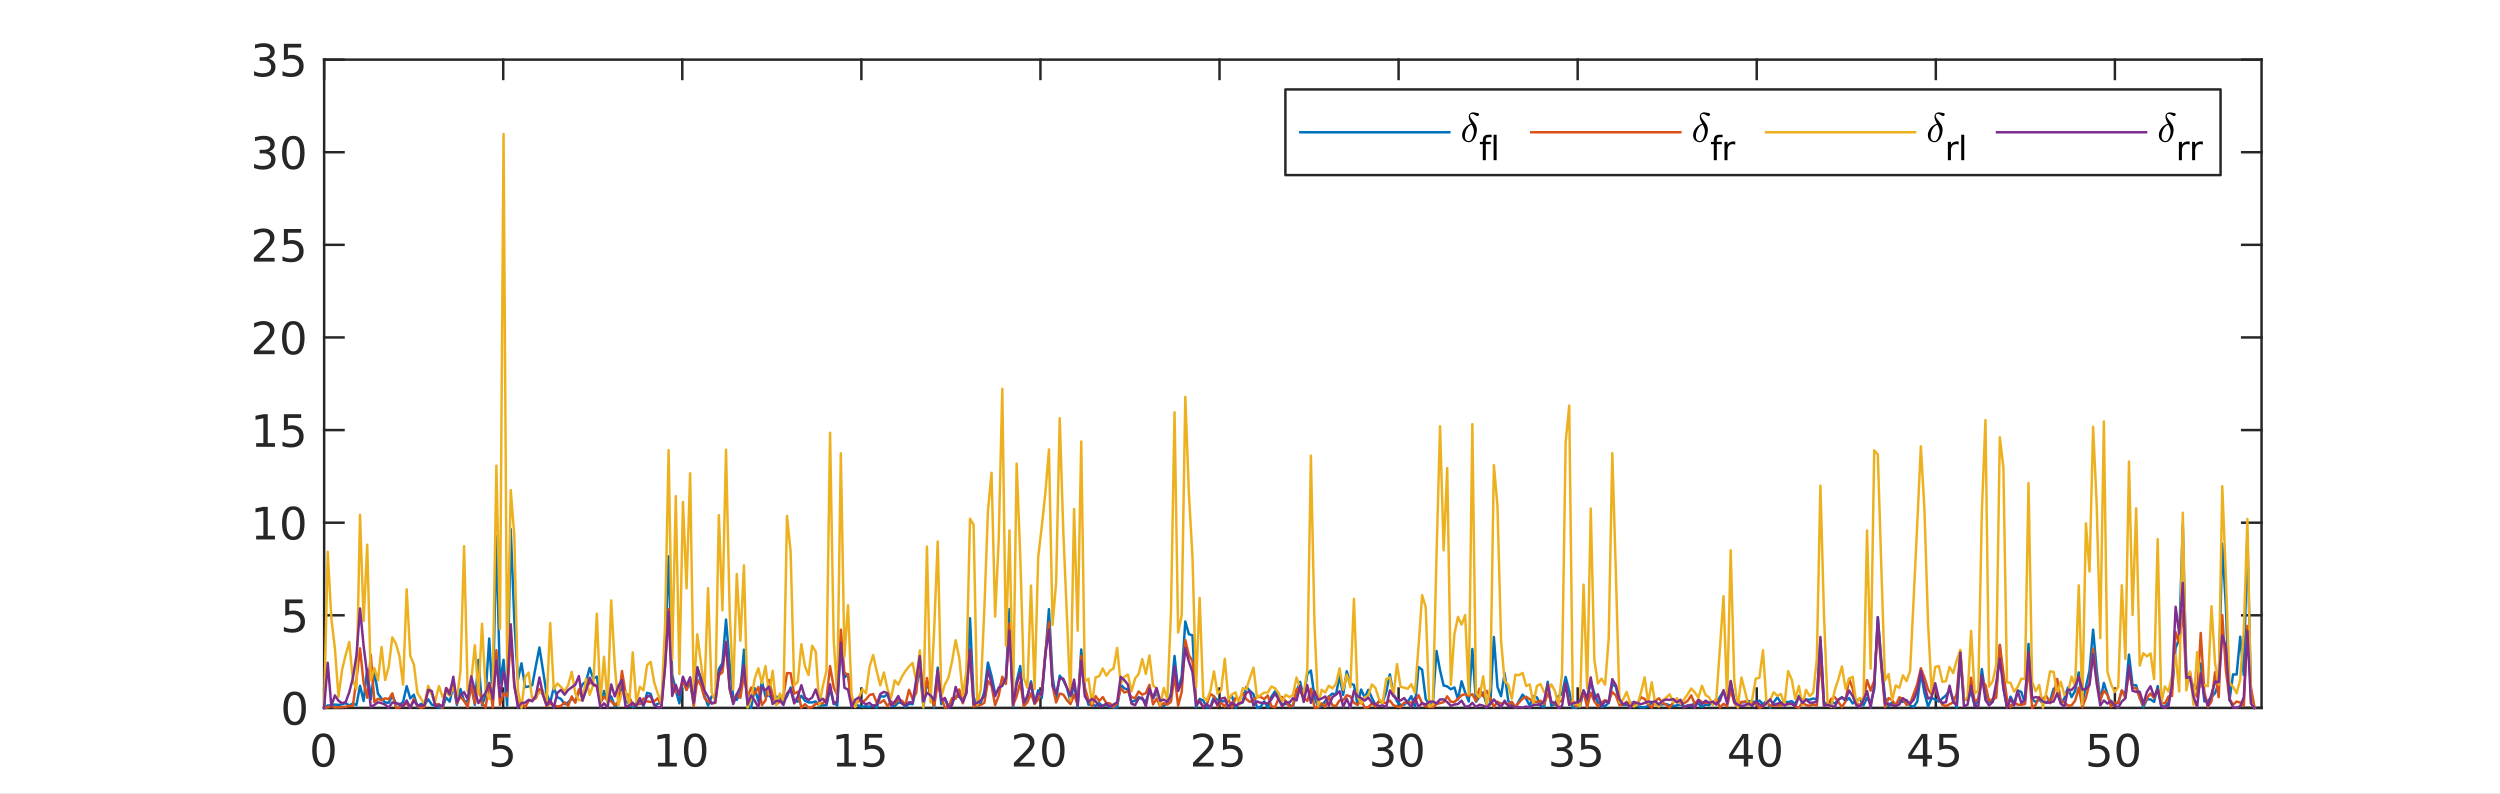 <?xml version="1.0"?>
<!DOCTYPE svg PUBLIC '-//W3C//DTD SVG 1.0//EN'
          'http://www.w3.org/TR/2001/REC-SVG-20010904/DTD/svg10.dtd'>
<svg xmlns:xlink="http://www.w3.org/1999/xlink" style="fill-opacity:1; color-rendering:auto; color-interpolation:auto; text-rendering:auto; stroke:black; stroke-linecap:square; stroke-miterlimit:10; shape-rendering:auto; stroke-opacity:1; fill:black; stroke-dasharray:none; font-weight:normal; stroke-width:1; font-family:'Dialog'; font-style:normal; stroke-linejoin:miter; font-size:12px; stroke-dashoffset:0; image-rendering:auto;" width="671" height="213" xmlns="http://www.w3.org/2000/svg"
><rect width="100%" height="100%" fill="#333333" stroke="none"/><!--Generated by the Batik Graphics2D SVG Generator--><defs id="genericDefs"
  /><g
  ><defs id="defs1"
    ><clipPath clipPathUnits="userSpaceOnUse" id="clipPath1"
      ><path d="M0 0 L671 0 L671 213 L0 213 L0 0 Z"
      /></clipPath
    ></defs
    ><g style="fill:white; stroke:white;"
    ><rect x="0" y="0" width="671" style="clip-path:url(#clipPath1); stroke:none;" height="213"
    /></g
    ><g style="fill:white; text-rendering:optimizeSpeed; color-rendering:optimizeSpeed; image-rendering:optimizeSpeed; shape-rendering:crispEdges; stroke:white; color-interpolation:sRGB;"
    ><rect x="0" width="671" height="213" y="0" style="stroke:none;"
      /><path style="stroke:none;" d="M87 190 L607 190 L607 16 L87 16 Z"
    /></g
    ><g style="fill:rgb(38,38,38); text-rendering:geometricPrecision; image-rendering:optimizeQuality; color-rendering:optimizeQuality; stroke-linejoin:round; stroke:rgb(38,38,38); color-interpolation:linearRGB; stroke-width:0.667;"
    ><line y2="190" style="fill:none;" x1="87" x2="607" y1="190"
      /><line y2="16" style="fill:none;" x1="87" x2="607" y1="16"
      /><line y2="184.8" style="fill:none;" x1="87" x2="87" y1="190"
      /><line y2="184.8" style="fill:none;" x1="135.064" x2="135.064" y1="190"
      /><line y2="184.8" style="fill:none;" x1="183.127" x2="183.127" y1="190"
      /><line y2="184.8" style="fill:none;" x1="231.191" x2="231.191" y1="190"
      /><line y2="184.8" style="fill:none;" x1="279.254" x2="279.254" y1="190"
      /><line y2="184.8" style="fill:none;" x1="327.318" x2="327.318" y1="190"
      /><line y2="184.8" style="fill:none;" x1="375.381" x2="375.381" y1="190"
      /><line y2="184.8" style="fill:none;" x1="423.445" x2="423.445" y1="190"
      /><line y2="184.8" style="fill:none;" x1="471.509" x2="471.509" y1="190"
      /><line y2="184.8" style="fill:none;" x1="519.572" x2="519.572" y1="190"
      /><line y2="184.8" style="fill:none;" x1="567.636" x2="567.636" y1="190"
      /><line y2="21.2" style="fill:none;" x1="87" x2="87" y1="16"
      /><line y2="21.2" style="fill:none;" x1="135.064" x2="135.064" y1="16"
      /><line y2="21.2" style="fill:none;" x1="183.127" x2="183.127" y1="16"
      /><line y2="21.2" style="fill:none;" x1="231.191" x2="231.191" y1="16"
      /><line y2="21.2" style="fill:none;" x1="279.254" x2="279.254" y1="16"
      /><line y2="21.2" style="fill:none;" x1="327.318" x2="327.318" y1="16"
      /><line y2="21.2" style="fill:none;" x1="375.381" x2="375.381" y1="16"
      /><line y2="21.2" style="fill:none;" x1="423.445" x2="423.445" y1="16"
      /><line y2="21.2" style="fill:none;" x1="471.509" x2="471.509" y1="16"
      /><line y2="21.2" style="fill:none;" x1="519.572" x2="519.572" y1="16"
      /><line y2="21.2" style="fill:none;" x1="567.636" x2="567.636" y1="16"
    /></g
    ><g transform="translate(87,193.733)" style="fill:rgb(38,38,38); text-rendering:geometricPrecision; color-rendering:optimizeQuality; image-rendering:optimizeQuality; font-family:'SansSerif'; stroke:rgb(38,38,38); color-interpolation:linearRGB;"
    ><path style="stroke:none;" d="M-0.188 4.031 Q-1.094 4.031 -1.555 4.93 Q-2.016 5.828 -2.016 7.641 Q-2.016 9.438 -1.555 10.336 Q-1.094 11.234 -0.188 11.234 Q0.734 11.234 1.195 10.336 Q1.656 9.438 1.656 7.641 Q1.656 5.828 1.195 4.93 Q0.734 4.031 -0.188 4.031 ZM-0.188 3.094 Q1.281 3.094 2.062 4.258 Q2.844 5.422 2.844 7.641 Q2.844 9.844 2.062 11.008 Q1.281 12.172 -0.188 12.172 Q-1.656 12.172 -2.43 11.008 Q-3.203 9.844 -3.203 7.641 Q-3.203 5.422 -2.43 4.258 Q-1.656 3.094 -0.188 3.094 Z"
    /></g
    ><g transform="translate(135.064,193.733)" style="fill:rgb(38,38,38); text-rendering:geometricPrecision; color-rendering:optimizeQuality; image-rendering:optimizeQuality; font-family:'SansSerif'; stroke:rgb(38,38,38); color-interpolation:linearRGB;"
    ><path style="stroke:none;" d="M-2.703 3.25 L1.938 3.25 L1.938 4.25 L-1.625 4.25 L-1.625 6.391 Q-1.359 6.297 -1.102 6.258 Q-0.844 6.219 -0.594 6.219 Q0.875 6.219 1.734 7.023 Q2.594 7.828 2.594 9.188 Q2.594 10.609 1.711 11.391 Q0.828 12.172 -0.766 12.172 Q-1.328 12.172 -1.898 12.078 Q-2.469 11.984 -3.078 11.797 L-3.078 10.609 Q-2.547 10.891 -1.984 11.031 Q-1.422 11.172 -0.797 11.172 Q0.219 11.172 0.812 10.641 Q1.406 10.109 1.406 9.188 Q1.406 8.281 0.812 7.75 Q0.219 7.219 -0.797 7.219 Q-1.266 7.219 -1.742 7.32 Q-2.219 7.422 -2.703 7.641 L-2.703 3.25 Z"
    /></g
    ><g transform="translate(183.127,193.733)" style="fill:rgb(38,38,38); text-rendering:geometricPrecision; color-rendering:optimizeQuality; image-rendering:optimizeQuality; font-family:'SansSerif'; stroke:rgb(38,38,38); color-interpolation:linearRGB;"
    ><path style="stroke:none;" d="M-6.516 11 L-4.578 11 L-4.578 4.328 L-6.688 4.75 L-6.688 3.672 L-4.594 3.25 L-3.406 3.25 L-3.406 11 L-1.469 11 L-1.469 12 L-6.516 12 L-6.516 11 ZM3.447 4.031 Q2.541 4.031 2.08 4.93 Q1.619 5.828 1.619 7.641 Q1.619 9.438 2.08 10.336 Q2.541 11.234 3.447 11.234 Q4.369 11.234 4.83 10.336 Q5.291 9.438 5.291 7.641 Q5.291 5.828 4.83 4.93 Q4.369 4.031 3.447 4.031 ZM3.447 3.094 Q4.916 3.094 5.697 4.258 Q6.479 5.422 6.479 7.641 Q6.479 9.844 5.697 11.008 Q4.916 12.172 3.447 12.172 Q1.978 12.172 1.205 11.008 Q0.432 9.844 0.432 7.641 Q0.432 5.422 1.205 4.258 Q1.978 3.094 3.447 3.094 Z"
    /></g
    ><g transform="translate(231.191,193.733)" style="fill:rgb(38,38,38); text-rendering:geometricPrecision; color-rendering:optimizeQuality; image-rendering:optimizeQuality; font-family:'SansSerif'; stroke:rgb(38,38,38); color-interpolation:linearRGB;"
    ><path style="stroke:none;" d="M-6.516 11 L-4.578 11 L-4.578 4.328 L-6.688 4.75 L-6.688 3.672 L-4.594 3.25 L-3.406 3.25 L-3.406 11 L-1.469 11 L-1.469 12 L-6.516 12 L-6.516 11 ZM0.932 3.25 L5.572 3.25 L5.572 4.25 L2.01 4.25 L2.01 6.391 Q2.275 6.297 2.533 6.258 Q2.791 6.219 3.041 6.219 Q4.51 6.219 5.369 7.023 Q6.229 7.828 6.229 9.188 Q6.229 10.609 5.346 11.391 Q4.463 12.172 2.869 12.172 Q2.307 12.172 1.736 12.078 Q1.166 11.984 0.557 11.797 L0.557 10.609 Q1.088 10.891 1.65 11.031 Q2.213 11.172 2.838 11.172 Q3.853 11.172 4.447 10.641 Q5.041 10.109 5.041 9.188 Q5.041 8.281 4.447 7.75 Q3.853 7.219 2.838 7.219 Q2.369 7.219 1.893 7.32 Q1.416 7.422 0.932 7.641 L0.932 3.25 Z"
    /></g
    ><g transform="translate(279.254,193.733)" style="fill:rgb(38,38,38); text-rendering:geometricPrecision; color-rendering:optimizeQuality; image-rendering:optimizeQuality; font-family:'SansSerif'; stroke:rgb(38,38,38); color-interpolation:linearRGB;"
    ><path style="stroke:none;" d="M-5.703 11 L-1.562 11 L-1.562 12 L-7.125 12 L-7.125 11 Q-6.453 10.312 -5.289 9.133 Q-4.125 7.953 -3.828 7.609 Q-3.25 6.984 -3.023 6.539 Q-2.797 6.094 -2.797 5.672 Q-2.797 4.969 -3.289 4.531 Q-3.781 4.094 -4.562 4.094 Q-5.125 4.094 -5.742 4.281 Q-6.359 4.469 -7.062 4.875 L-7.062 3.672 Q-6.344 3.391 -5.727 3.242 Q-5.109 3.094 -4.594 3.094 Q-3.234 3.094 -2.422 3.773 Q-1.609 4.453 -1.609 5.594 Q-1.609 6.125 -1.812 6.609 Q-2.016 7.094 -2.547 7.75 Q-2.703 7.922 -3.484 8.734 Q-4.266 9.547 -5.703 11 ZM3.447 4.031 Q2.541 4.031 2.08 4.93 Q1.619 5.828 1.619 7.641 Q1.619 9.438 2.08 10.336 Q2.541 11.234 3.447 11.234 Q4.369 11.234 4.83 10.336 Q5.291 9.438 5.291 7.641 Q5.291 5.828 4.83 4.93 Q4.369 4.031 3.447 4.031 ZM3.447 3.094 Q4.916 3.094 5.697 4.258 Q6.479 5.422 6.479 7.641 Q6.479 9.844 5.697 11.008 Q4.916 12.172 3.447 12.172 Q1.978 12.172 1.205 11.008 Q0.432 9.844 0.432 7.641 Q0.432 5.422 1.205 4.258 Q1.978 3.094 3.447 3.094 Z"
    /></g
    ><g transform="translate(327.318,193.733)" style="fill:rgb(38,38,38); text-rendering:geometricPrecision; color-rendering:optimizeQuality; image-rendering:optimizeQuality; font-family:'SansSerif'; stroke:rgb(38,38,38); color-interpolation:linearRGB;"
    ><path style="stroke:none;" d="M-5.703 11 L-1.562 11 L-1.562 12 L-7.125 12 L-7.125 11 Q-6.453 10.312 -5.289 9.133 Q-4.125 7.953 -3.828 7.609 Q-3.25 6.984 -3.023 6.539 Q-2.797 6.094 -2.797 5.672 Q-2.797 4.969 -3.289 4.531 Q-3.781 4.094 -4.562 4.094 Q-5.125 4.094 -5.742 4.281 Q-6.359 4.469 -7.062 4.875 L-7.062 3.672 Q-6.344 3.391 -5.727 3.242 Q-5.109 3.094 -4.594 3.094 Q-3.234 3.094 -2.422 3.773 Q-1.609 4.453 -1.609 5.594 Q-1.609 6.125 -1.812 6.609 Q-2.016 7.094 -2.547 7.75 Q-2.703 7.922 -3.484 8.734 Q-4.266 9.547 -5.703 11 ZM0.932 3.25 L5.572 3.25 L5.572 4.25 L2.01 4.25 L2.01 6.391 Q2.275 6.297 2.533 6.258 Q2.791 6.219 3.041 6.219 Q4.51 6.219 5.369 7.023 Q6.229 7.828 6.229 9.188 Q6.229 10.609 5.346 11.391 Q4.463 12.172 2.869 12.172 Q2.307 12.172 1.736 12.078 Q1.166 11.984 0.557 11.797 L0.557 10.609 Q1.088 10.891 1.65 11.031 Q2.213 11.172 2.838 11.172 Q3.853 11.172 4.447 10.641 Q5.041 10.109 5.041 9.188 Q5.041 8.281 4.447 7.75 Q3.853 7.219 2.838 7.219 Q2.369 7.219 1.893 7.32 Q1.416 7.422 0.932 7.641 L0.932 3.25 Z"
    /></g
    ><g transform="translate(375.381,193.733)" style="fill:rgb(38,38,38); text-rendering:geometricPrecision; color-rendering:optimizeQuality; image-rendering:optimizeQuality; font-family:'SansSerif'; stroke:rgb(38,38,38); color-interpolation:linearRGB;"
    ><path style="stroke:none;" d="M-3.125 7.281 Q-2.281 7.469 -1.805 8.039 Q-1.328 8.609 -1.328 9.453 Q-1.328 10.75 -2.219 11.461 Q-3.109 12.172 -4.75 12.172 Q-5.297 12.172 -5.883 12.062 Q-6.469 11.953 -7.078 11.734 L-7.078 10.594 Q-6.594 10.875 -6.008 11.023 Q-5.422 11.172 -4.781 11.172 Q-3.672 11.172 -3.086 10.734 Q-2.5 10.297 -2.5 9.453 Q-2.5 8.688 -3.047 8.25 Q-3.594 7.812 -4.547 7.812 L-5.578 7.812 L-5.578 6.844 L-4.5 6.844 Q-3.641 6.844 -3.172 6.492 Q-2.703 6.141 -2.703 5.484 Q-2.703 4.812 -3.18 4.453 Q-3.656 4.094 -4.547 4.094 Q-5.047 4.094 -5.602 4.195 Q-6.156 4.297 -6.828 4.516 L-6.828 3.469 Q-6.141 3.281 -5.555 3.188 Q-4.969 3.094 -4.453 3.094 Q-3.094 3.094 -2.312 3.703 Q-1.531 4.312 -1.531 5.359 Q-1.531 6.094 -1.945 6.594 Q-2.359 7.094 -3.125 7.281 ZM3.447 4.031 Q2.541 4.031 2.08 4.93 Q1.619 5.828 1.619 7.641 Q1.619 9.438 2.08 10.336 Q2.541 11.234 3.447 11.234 Q4.369 11.234 4.83 10.336 Q5.291 9.438 5.291 7.641 Q5.291 5.828 4.83 4.93 Q4.369 4.031 3.447 4.031 ZM3.447 3.094 Q4.916 3.094 5.697 4.258 Q6.479 5.422 6.479 7.641 Q6.479 9.844 5.697 11.008 Q4.916 12.172 3.447 12.172 Q1.978 12.172 1.205 11.008 Q0.432 9.844 0.432 7.641 Q0.432 5.422 1.205 4.258 Q1.978 3.094 3.447 3.094 Z"
    /></g
    ><g transform="translate(423.445,193.733)" style="fill:rgb(38,38,38); text-rendering:geometricPrecision; color-rendering:optimizeQuality; image-rendering:optimizeQuality; font-family:'SansSerif'; stroke:rgb(38,38,38); color-interpolation:linearRGB;"
    ><path style="stroke:none;" d="M-3.125 7.281 Q-2.281 7.469 -1.805 8.039 Q-1.328 8.609 -1.328 9.453 Q-1.328 10.75 -2.219 11.461 Q-3.109 12.172 -4.75 12.172 Q-5.297 12.172 -5.883 12.062 Q-6.469 11.953 -7.078 11.734 L-7.078 10.594 Q-6.594 10.875 -6.008 11.023 Q-5.422 11.172 -4.781 11.172 Q-3.672 11.172 -3.086 10.734 Q-2.5 10.297 -2.5 9.453 Q-2.5 8.688 -3.047 8.25 Q-3.594 7.812 -4.547 7.812 L-5.578 7.812 L-5.578 6.844 L-4.5 6.844 Q-3.641 6.844 -3.172 6.492 Q-2.703 6.141 -2.703 5.484 Q-2.703 4.812 -3.18 4.453 Q-3.656 4.094 -4.547 4.094 Q-5.047 4.094 -5.602 4.195 Q-6.156 4.297 -6.828 4.516 L-6.828 3.469 Q-6.141 3.281 -5.555 3.188 Q-4.969 3.094 -4.453 3.094 Q-3.094 3.094 -2.312 3.703 Q-1.531 4.312 -1.531 5.359 Q-1.531 6.094 -1.945 6.594 Q-2.359 7.094 -3.125 7.281 ZM0.932 3.25 L5.572 3.25 L5.572 4.25 L2.01 4.25 L2.01 6.391 Q2.275 6.297 2.533 6.258 Q2.791 6.219 3.041 6.219 Q4.51 6.219 5.369 7.023 Q6.229 7.828 6.229 9.188 Q6.229 10.609 5.346 11.391 Q4.463 12.172 2.869 12.172 Q2.307 12.172 1.736 12.078 Q1.166 11.984 0.557 11.797 L0.557 10.609 Q1.088 10.891 1.65 11.031 Q2.213 11.172 2.838 11.172 Q3.853 11.172 4.447 10.641 Q5.041 10.109 5.041 9.188 Q5.041 8.281 4.447 7.75 Q3.853 7.219 2.838 7.219 Q2.369 7.219 1.893 7.32 Q1.416 7.422 0.932 7.641 L0.932 3.25 Z"
    /></g
    ><g transform="translate(471.509,193.733)" style="fill:rgb(38,38,38); text-rendering:geometricPrecision; color-rendering:optimizeQuality; image-rendering:optimizeQuality; font-family:'SansSerif'; stroke:rgb(38,38,38); color-interpolation:linearRGB;"
    ><path style="stroke:none;" d="M-3.469 4.281 L-6.453 8.953 L-3.469 8.953 L-3.469 4.281 ZM-3.781 3.25 L-2.281 3.25 L-2.281 8.953 L-1.031 8.953 L-1.031 9.938 L-2.281 9.938 L-2.281 12 L-3.469 12 L-3.469 9.938 L-7.406 9.938 L-7.406 8.797 L-3.781 3.25 ZM3.447 4.031 Q2.541 4.031 2.08 4.93 Q1.619 5.828 1.619 7.641 Q1.619 9.438 2.08 10.336 Q2.541 11.234 3.447 11.234 Q4.369 11.234 4.83 10.336 Q5.291 9.438 5.291 7.641 Q5.291 5.828 4.83 4.93 Q4.369 4.031 3.447 4.031 ZM3.447 3.094 Q4.916 3.094 5.697 4.258 Q6.479 5.422 6.479 7.641 Q6.479 9.844 5.697 11.008 Q4.916 12.172 3.447 12.172 Q1.978 12.172 1.205 11.008 Q0.432 9.844 0.432 7.641 Q0.432 5.422 1.205 4.258 Q1.978 3.094 3.447 3.094 Z"
    /></g
    ><g transform="translate(519.572,193.733)" style="fill:rgb(38,38,38); text-rendering:geometricPrecision; color-rendering:optimizeQuality; image-rendering:optimizeQuality; font-family:'SansSerif'; stroke:rgb(38,38,38); color-interpolation:linearRGB;"
    ><path style="stroke:none;" d="M-3.469 4.281 L-6.453 8.953 L-3.469 8.953 L-3.469 4.281 ZM-3.781 3.25 L-2.281 3.25 L-2.281 8.953 L-1.031 8.953 L-1.031 9.938 L-2.281 9.938 L-2.281 12 L-3.469 12 L-3.469 9.938 L-7.406 9.938 L-7.406 8.797 L-3.781 3.25 ZM0.932 3.25 L5.572 3.25 L5.572 4.25 L2.01 4.25 L2.01 6.391 Q2.275 6.297 2.533 6.258 Q2.791 6.219 3.041 6.219 Q4.51 6.219 5.369 7.023 Q6.229 7.828 6.229 9.188 Q6.229 10.609 5.346 11.391 Q4.463 12.172 2.869 12.172 Q2.307 12.172 1.736 12.078 Q1.166 11.984 0.557 11.797 L0.557 10.609 Q1.088 10.891 1.65 11.031 Q2.213 11.172 2.838 11.172 Q3.853 11.172 4.447 10.641 Q5.041 10.109 5.041 9.188 Q5.041 8.281 4.447 7.75 Q3.853 7.219 2.838 7.219 Q2.369 7.219 1.893 7.32 Q1.416 7.422 0.932 7.641 L0.932 3.25 Z"
    /></g
    ><g transform="translate(567.636,193.733)" style="fill:rgb(38,38,38); text-rendering:geometricPrecision; color-rendering:optimizeQuality; image-rendering:optimizeQuality; font-family:'SansSerif'; stroke:rgb(38,38,38); color-interpolation:linearRGB;"
    ><path style="stroke:none;" d="M-6.703 3.25 L-2.062 3.25 L-2.062 4.25 L-5.625 4.25 L-5.625 6.391 Q-5.359 6.297 -5.102 6.258 Q-4.844 6.219 -4.594 6.219 Q-3.125 6.219 -2.266 7.023 Q-1.406 7.828 -1.406 9.188 Q-1.406 10.609 -2.289 11.391 Q-3.172 12.172 -4.766 12.172 Q-5.328 12.172 -5.898 12.078 Q-6.469 11.984 -7.078 11.797 L-7.078 10.609 Q-6.547 10.891 -5.984 11.031 Q-5.422 11.172 -4.797 11.172 Q-3.781 11.172 -3.188 10.641 Q-2.594 10.109 -2.594 9.188 Q-2.594 8.281 -3.188 7.75 Q-3.781 7.219 -4.797 7.219 Q-5.266 7.219 -5.742 7.32 Q-6.219 7.422 -6.703 7.641 L-6.703 3.25 ZM3.447 4.031 Q2.541 4.031 2.08 4.93 Q1.619 5.828 1.619 7.641 Q1.619 9.438 2.08 10.336 Q2.541 11.234 3.447 11.234 Q4.369 11.234 4.83 10.336 Q5.291 9.438 5.291 7.641 Q5.291 5.828 4.83 4.93 Q4.369 4.031 3.447 4.031 ZM3.447 3.094 Q4.916 3.094 5.697 4.258 Q6.479 5.422 6.479 7.641 Q6.479 9.844 5.697 11.008 Q4.916 12.172 3.447 12.172 Q1.978 12.172 1.205 11.008 Q0.432 9.844 0.432 7.641 Q0.432 5.422 1.205 4.258 Q1.978 3.094 3.447 3.094 Z"
    /></g
    ><g style="fill:rgb(38,38,38); text-rendering:geometricPrecision; image-rendering:optimizeQuality; color-rendering:optimizeQuality; stroke-linejoin:round; stroke:rgb(38,38,38); color-interpolation:linearRGB; stroke-width:0.667;"
    ><line y2="16" style="fill:none;" x1="87" x2="87" y1="190"
      /><line y2="16" style="fill:none;" x1="607" x2="607" y1="190"
      /><line y2="190" style="fill:none;" x1="87" x2="92.2" y1="190"
      /><line y2="165.143" style="fill:none;" x1="87" x2="92.2" y1="165.143"
      /><line y2="140.286" style="fill:none;" x1="87" x2="92.2" y1="140.286"
      /><line y2="115.429" style="fill:none;" x1="87" x2="92.2" y1="115.429"
      /><line y2="90.571" style="fill:none;" x1="87" x2="92.2" y1="90.571"
      /><line y2="65.714" style="fill:none;" x1="87" x2="92.2" y1="65.714"
      /><line y2="40.857" style="fill:none;" x1="87" x2="92.2" y1="40.857"
      /><line y2="16" style="fill:none;" x1="87" x2="92.2" y1="16"
      /><line y2="190" style="fill:none;" x1="607" x2="601.8" y1="190"
      /><line y2="165.143" style="fill:none;" x1="607" x2="601.8" y1="165.143"
      /><line y2="140.286" style="fill:none;" x1="607" x2="601.8" y1="140.286"
      /><line y2="115.429" style="fill:none;" x1="607" x2="601.8" y1="115.429"
      /><line y2="90.571" style="fill:none;" x1="607" x2="601.8" y1="90.571"
      /><line y2="65.714" style="fill:none;" x1="607" x2="601.8" y1="65.714"
      /><line y2="40.857" style="fill:none;" x1="607" x2="601.8" y1="40.857"
      /><line y2="16" style="fill:none;" x1="607" x2="601.8" y1="16"
    /></g
    ><g transform="translate(83.267,190)" style="fill:rgb(38,38,38); text-rendering:geometricPrecision; color-rendering:optimizeQuality; image-rendering:optimizeQuality; font-family:'SansSerif'; stroke:rgb(38,38,38); color-interpolation:linearRGB;"
    ><path style="stroke:none;" d="M-4.188 -3.469 Q-5.094 -3.469 -5.555 -2.57 Q-6.016 -1.672 -6.016 0.141 Q-6.016 1.938 -5.555 2.836 Q-5.094 3.734 -4.188 3.734 Q-3.266 3.734 -2.805 2.836 Q-2.344 1.938 -2.344 0.141 Q-2.344 -1.672 -2.805 -2.57 Q-3.266 -3.469 -4.188 -3.469 ZM-4.188 -4.406 Q-2.719 -4.406 -1.938 -3.242 Q-1.156 -2.078 -1.156 0.141 Q-1.156 2.344 -1.938 3.508 Q-2.719 4.672 -4.188 4.672 Q-5.656 4.672 -6.43 3.508 Q-7.203 2.344 -7.203 0.141 Q-7.203 -2.078 -6.43 -3.242 Q-5.656 -4.406 -4.188 -4.406 Z"
    /></g
    ><g transform="translate(83.267,165.143)" style="fill:rgb(38,38,38); text-rendering:geometricPrecision; color-rendering:optimizeQuality; image-rendering:optimizeQuality; font-family:'SansSerif'; stroke:rgb(38,38,38); color-interpolation:linearRGB;"
    ><path style="stroke:none;" d="M-6.703 -4.25 L-2.062 -4.25 L-2.062 -3.25 L-5.625 -3.25 L-5.625 -1.109 Q-5.359 -1.203 -5.102 -1.242 Q-4.844 -1.281 -4.594 -1.281 Q-3.125 -1.281 -2.266 -0.477 Q-1.406 0.328 -1.406 1.688 Q-1.406 3.109 -2.289 3.891 Q-3.172 4.672 -4.766 4.672 Q-5.328 4.672 -5.898 4.578 Q-6.469 4.484 -7.078 4.297 L-7.078 3.109 Q-6.547 3.391 -5.984 3.531 Q-5.422 3.672 -4.797 3.672 Q-3.781 3.672 -3.188 3.141 Q-2.594 2.609 -2.594 1.688 Q-2.594 0.781 -3.188 0.25 Q-3.781 -0.281 -4.797 -0.281 Q-5.266 -0.281 -5.742 -0.18 Q-6.219 -0.078 -6.703 0.141 L-6.703 -4.25 Z"
    /></g
    ><g transform="translate(83.267,140.286)" style="fill:rgb(38,38,38); text-rendering:geometricPrecision; color-rendering:optimizeQuality; image-rendering:optimizeQuality; font-family:'SansSerif'; stroke:rgb(38,38,38); color-interpolation:linearRGB;"
    ><path style="stroke:none;" d="M-14.516 3.5 L-12.578 3.5 L-12.578 -3.172 L-14.688 -2.75 L-14.688 -3.828 L-12.594 -4.25 L-11.406 -4.25 L-11.406 3.5 L-9.469 3.5 L-9.469 4.5 L-14.516 4.5 L-14.516 3.5 ZM-4.553 -3.469 Q-5.459 -3.469 -5.92 -2.57 Q-6.381 -1.672 -6.381 0.141 Q-6.381 1.938 -5.92 2.836 Q-5.459 3.734 -4.553 3.734 Q-3.631 3.734 -3.17 2.836 Q-2.709 1.938 -2.709 0.141 Q-2.709 -1.672 -3.17 -2.57 Q-3.631 -3.469 -4.553 -3.469 ZM-4.553 -4.406 Q-3.084 -4.406 -2.303 -3.242 Q-1.522 -2.078 -1.522 0.141 Q-1.522 2.344 -2.303 3.508 Q-3.084 4.672 -4.553 4.672 Q-6.021 4.672 -6.795 3.508 Q-7.568 2.344 -7.568 0.141 Q-7.568 -2.078 -6.795 -3.242 Q-6.021 -4.406 -4.553 -4.406 Z"
    /></g
    ><g transform="translate(83.267,115.429)" style="fill:rgb(38,38,38); text-rendering:geometricPrecision; color-rendering:optimizeQuality; image-rendering:optimizeQuality; font-family:'SansSerif'; stroke:rgb(38,38,38); color-interpolation:linearRGB;"
    ><path style="stroke:none;" d="M-14.516 3.5 L-12.578 3.5 L-12.578 -3.172 L-14.688 -2.75 L-14.688 -3.828 L-12.594 -4.25 L-11.406 -4.25 L-11.406 3.5 L-9.469 3.5 L-9.469 4.5 L-14.516 4.5 L-14.516 3.5 ZM-7.068 -4.25 L-2.428 -4.25 L-2.428 -3.25 L-5.99 -3.25 L-5.99 -1.109 Q-5.725 -1.203 -5.467 -1.242 Q-5.209 -1.281 -4.959 -1.281 Q-3.49 -1.281 -2.631 -0.477 Q-1.772 0.328 -1.772 1.688 Q-1.772 3.109 -2.654 3.891 Q-3.537 4.672 -5.131 4.672 Q-5.693 4.672 -6.264 4.578 Q-6.834 4.484 -7.443 4.297 L-7.443 3.109 Q-6.912 3.391 -6.35 3.531 Q-5.787 3.672 -5.162 3.672 Q-4.146 3.672 -3.553 3.141 Q-2.959 2.609 -2.959 1.688 Q-2.959 0.781 -3.553 0.25 Q-4.146 -0.281 -5.162 -0.281 Q-5.631 -0.281 -6.107 -0.18 Q-6.584 -0.078 -7.068 0.141 L-7.068 -4.25 Z"
    /></g
    ><g transform="translate(83.267,90.571)" style="fill:rgb(38,38,38); text-rendering:geometricPrecision; color-rendering:optimizeQuality; image-rendering:optimizeQuality; font-family:'SansSerif'; stroke:rgb(38,38,38); color-interpolation:linearRGB;"
    ><path style="stroke:none;" d="M-13.703 3.5 L-9.562 3.5 L-9.562 4.5 L-15.125 4.5 L-15.125 3.5 Q-14.453 2.812 -13.289 1.633 Q-12.125 0.453 -11.828 0.109 Q-11.25 -0.516 -11.023 -0.961 Q-10.797 -1.406 -10.797 -1.828 Q-10.797 -2.531 -11.289 -2.969 Q-11.781 -3.406 -12.562 -3.406 Q-13.125 -3.406 -13.742 -3.219 Q-14.359 -3.031 -15.062 -2.625 L-15.062 -3.828 Q-14.344 -4.109 -13.727 -4.258 Q-13.109 -4.406 -12.594 -4.406 Q-11.234 -4.406 -10.422 -3.727 Q-9.609 -3.047 -9.609 -1.906 Q-9.609 -1.375 -9.812 -0.891 Q-10.016 -0.406 -10.547 0.25 Q-10.703 0.422 -11.484 1.234 Q-12.266 2.047 -13.703 3.5 ZM-4.553 -3.469 Q-5.459 -3.469 -5.92 -2.57 Q-6.381 -1.672 -6.381 0.141 Q-6.381 1.938 -5.92 2.836 Q-5.459 3.734 -4.553 3.734 Q-3.631 3.734 -3.17 2.836 Q-2.709 1.938 -2.709 0.141 Q-2.709 -1.672 -3.17 -2.57 Q-3.631 -3.469 -4.553 -3.469 ZM-4.553 -4.406 Q-3.084 -4.406 -2.303 -3.242 Q-1.522 -2.078 -1.522 0.141 Q-1.522 2.344 -2.303 3.508 Q-3.084 4.672 -4.553 4.672 Q-6.021 4.672 -6.795 3.508 Q-7.568 2.344 -7.568 0.141 Q-7.568 -2.078 -6.795 -3.242 Q-6.021 -4.406 -4.553 -4.406 Z"
    /></g
    ><g transform="translate(83.267,65.714)" style="fill:rgb(38,38,38); text-rendering:geometricPrecision; color-rendering:optimizeQuality; image-rendering:optimizeQuality; font-family:'SansSerif'; stroke:rgb(38,38,38); color-interpolation:linearRGB;"
    ><path style="stroke:none;" d="M-13.703 3.5 L-9.562 3.5 L-9.562 4.5 L-15.125 4.5 L-15.125 3.5 Q-14.453 2.812 -13.289 1.633 Q-12.125 0.453 -11.828 0.109 Q-11.25 -0.516 -11.023 -0.961 Q-10.797 -1.406 -10.797 -1.828 Q-10.797 -2.531 -11.289 -2.969 Q-11.781 -3.406 -12.562 -3.406 Q-13.125 -3.406 -13.742 -3.219 Q-14.359 -3.031 -15.062 -2.625 L-15.062 -3.828 Q-14.344 -4.109 -13.727 -4.258 Q-13.109 -4.406 -12.594 -4.406 Q-11.234 -4.406 -10.422 -3.727 Q-9.609 -3.047 -9.609 -1.906 Q-9.609 -1.375 -9.812 -0.891 Q-10.016 -0.406 -10.547 0.25 Q-10.703 0.422 -11.484 1.234 Q-12.266 2.047 -13.703 3.5 ZM-7.068 -4.25 L-2.428 -4.25 L-2.428 -3.25 L-5.99 -3.25 L-5.99 -1.109 Q-5.725 -1.203 -5.467 -1.242 Q-5.209 -1.281 -4.959 -1.281 Q-3.49 -1.281 -2.631 -0.477 Q-1.772 0.328 -1.772 1.688 Q-1.772 3.109 -2.654 3.891 Q-3.537 4.672 -5.131 4.672 Q-5.693 4.672 -6.264 4.578 Q-6.834 4.484 -7.443 4.297 L-7.443 3.109 Q-6.912 3.391 -6.35 3.531 Q-5.787 3.672 -5.162 3.672 Q-4.146 3.672 -3.553 3.141 Q-2.959 2.609 -2.959 1.688 Q-2.959 0.781 -3.553 0.25 Q-4.146 -0.281 -5.162 -0.281 Q-5.631 -0.281 -6.107 -0.18 Q-6.584 -0.078 -7.068 0.141 L-7.068 -4.25 Z"
    /></g
    ><g transform="translate(83.267,40.857)" style="fill:rgb(38,38,38); text-rendering:geometricPrecision; color-rendering:optimizeQuality; image-rendering:optimizeQuality; font-family:'SansSerif'; stroke:rgb(38,38,38); color-interpolation:linearRGB;"
    ><path style="stroke:none;" d="M-11.125 -0.219 Q-10.281 -0.031 -9.805 0.539 Q-9.328 1.109 -9.328 1.953 Q-9.328 3.25 -10.219 3.961 Q-11.109 4.672 -12.75 4.672 Q-13.297 4.672 -13.883 4.562 Q-14.469 4.453 -15.078 4.234 L-15.078 3.094 Q-14.594 3.375 -14.008 3.523 Q-13.422 3.672 -12.781 3.672 Q-11.672 3.672 -11.086 3.234 Q-10.5 2.797 -10.5 1.953 Q-10.5 1.188 -11.047 0.75 Q-11.594 0.312 -12.547 0.312 L-13.578 0.312 L-13.578 -0.656 L-12.5 -0.656 Q-11.641 -0.656 -11.172 -1.008 Q-10.703 -1.359 -10.703 -2.016 Q-10.703 -2.688 -11.18 -3.047 Q-11.656 -3.406 -12.547 -3.406 Q-13.047 -3.406 -13.602 -3.305 Q-14.156 -3.203 -14.828 -2.984 L-14.828 -4.031 Q-14.141 -4.219 -13.555 -4.312 Q-12.969 -4.406 -12.453 -4.406 Q-11.094 -4.406 -10.312 -3.797 Q-9.531 -3.188 -9.531 -2.141 Q-9.531 -1.406 -9.945 -0.906 Q-10.359 -0.406 -11.125 -0.219 ZM-4.553 -3.469 Q-5.459 -3.469 -5.92 -2.57 Q-6.381 -1.672 -6.381 0.141 Q-6.381 1.938 -5.92 2.836 Q-5.459 3.734 -4.553 3.734 Q-3.631 3.734 -3.17 2.836 Q-2.709 1.938 -2.709 0.141 Q-2.709 -1.672 -3.17 -2.57 Q-3.631 -3.469 -4.553 -3.469 ZM-4.553 -4.406 Q-3.084 -4.406 -2.303 -3.242 Q-1.522 -2.078 -1.522 0.141 Q-1.522 2.344 -2.303 3.508 Q-3.084 4.672 -4.553 4.672 Q-6.021 4.672 -6.795 3.508 Q-7.568 2.344 -7.568 0.141 Q-7.568 -2.078 -6.795 -3.242 Q-6.021 -4.406 -4.553 -4.406 Z"
    /></g
    ><g transform="translate(83.267,16)" style="fill:rgb(38,38,38); text-rendering:geometricPrecision; color-rendering:optimizeQuality; image-rendering:optimizeQuality; font-family:'SansSerif'; stroke:rgb(38,38,38); color-interpolation:linearRGB;"
    ><path style="stroke:none;" d="M-11.125 -0.219 Q-10.281 -0.031 -9.805 0.539 Q-9.328 1.109 -9.328 1.953 Q-9.328 3.25 -10.219 3.961 Q-11.109 4.672 -12.75 4.672 Q-13.297 4.672 -13.883 4.562 Q-14.469 4.453 -15.078 4.234 L-15.078 3.094 Q-14.594 3.375 -14.008 3.523 Q-13.422 3.672 -12.781 3.672 Q-11.672 3.672 -11.086 3.234 Q-10.5 2.797 -10.5 1.953 Q-10.5 1.188 -11.047 0.75 Q-11.594 0.312 -12.547 0.312 L-13.578 0.312 L-13.578 -0.656 L-12.5 -0.656 Q-11.641 -0.656 -11.172 -1.008 Q-10.703 -1.359 -10.703 -2.016 Q-10.703 -2.688 -11.18 -3.047 Q-11.656 -3.406 -12.547 -3.406 Q-13.047 -3.406 -13.602 -3.305 Q-14.156 -3.203 -14.828 -2.984 L-14.828 -4.031 Q-14.141 -4.219 -13.555 -4.312 Q-12.969 -4.406 -12.453 -4.406 Q-11.094 -4.406 -10.312 -3.797 Q-9.531 -3.188 -9.531 -2.141 Q-9.531 -1.406 -9.945 -0.906 Q-10.359 -0.406 -11.125 -0.219 ZM-7.068 -4.25 L-2.428 -4.25 L-2.428 -3.25 L-5.99 -3.25 L-5.99 -1.109 Q-5.725 -1.203 -5.467 -1.242 Q-5.209 -1.281 -4.959 -1.281 Q-3.49 -1.281 -2.631 -0.477 Q-1.772 0.328 -1.772 1.688 Q-1.772 3.109 -2.654 3.891 Q-3.537 4.672 -5.131 4.672 Q-5.693 4.672 -6.264 4.578 Q-6.834 4.484 -7.443 4.297 L-7.443 3.109 Q-6.912 3.391 -6.35 3.531 Q-5.787 3.672 -5.162 3.672 Q-4.146 3.672 -3.553 3.141 Q-2.959 2.609 -2.959 1.688 Q-2.959 0.781 -3.553 0.25 Q-4.146 -0.281 -5.162 -0.281 Q-5.631 -0.281 -6.107 -0.18 Q-6.584 -0.078 -7.068 0.141 L-7.068 -4.25 Z"
    /></g
    ><g style="stroke-linecap:butt; fill:rgb(0,114,189); text-rendering:geometricPrecision; image-rendering:optimizeQuality; color-rendering:optimizeQuality; stroke-linejoin:round; stroke:rgb(0,114,189); color-interpolation:linearRGB; stroke-width:0.667;"
    ><path d="M87 190 L87.963 189.355 L88.926 189.324 L89.889 189.097 L90.852 189.194 L91.815 189.058 L92.778 188.705 L93.741 189.371 L94.704 188.815 L95.668 189.249 L96.631 184.066 L97.594 188.142 L98.557 179.581 L99.52 187.711 L100.483 180.181 L101.446 186.17 L102.409 187.503 L103.372 188.541 L104.335 188.631 L105.298 186.696 L106.261 188.75 L107.224 189.198 L108.187 188.429 L109.15 184.162 L110.113 187.453 L111.076 186.467 L112.04 189.718 L113.003 188.897 L113.966 189.139 L114.929 187.69 L115.892 189.122 L116.855 189.36 L117.818 189.928 L118.781 189.879 L119.744 187.246 L120.707 188.309 L121.67 183.947 L122.633 189.206 L123.596 184.927 L124.559 188.09 L125.522 188.39 L126.485 183.916 L127.448 189.162 L128.411 177.116 L129.375 189.245 L130.338 186.656 L131.301 171.381 L132.264 188.641 L133.227 143.927 L134.19 183.409 L135.153 177.091 L136.116 189.364 L137.079 141.998 L138.042 166.537 L139.005 182.439 L139.968 178.027 L140.931 184.428 L141.894 184.235 L142.857 183.927 L143.82 178.725 L144.784 173.789 L145.747 179.993 L146.71 186.249 L147.673 188.574 L148.636 184.519 L149.599 187.139 L150.562 187.584 L151.525 188.965 L152.488 188.526 L153.451 187.498 L154.414 188.285 L155.377 185.753 L156.34 183.691 L157.303 182.861 L158.266 179.279 L159.229 182.159 L160.192 181.611 L161.155 188.47 L162.119 185.455 L163.082 188.349 L164.045 186.901 L165.008 189.585 L165.971 189.149 L166.934 183.415 L167.897 188.17 L168.86 188.883 L169.823 189.795 L170.786 189.344 L171.749 188.029 L172.712 189.501 L173.675 185.958 L174.638 186.232 L175.601 189.317 L176.564 188.891 L177.528 188.546 L178.49 176.277 L179.454 149.304 L180.417 181.109 L181.38 185.276 L182.343 188.776 L183.306 182.03 L184.269 185.126 L185.232 183.141 L186.195 188.961 L187.158 179.023 L188.121 182.919 L189.084 186.841 L190.047 189.38 L191.01 186.907 L191.973 187.17 L192.936 179.581 L193.899 177.984 L194.863 166.294 L195.826 178.132 L196.789 186.957 L197.752 187.825 L198.715 185.948 L199.678 174.38 L200.641 189.315 L201.604 189.943 L202.567 184.702 L203.53 188.145 L204.493 182.81 L205.456 186.915 L206.419 186.578 L207.382 187.83 L208.345 186.984 L209.308 187.271 L210.271 188.286 L211.234 186.9 L212.198 184.529 L213.161 188.1 L214.124 188.331 L215.087 186.748 L216.05 188.064 L217.013 188.521 L217.976 188.541 L218.939 188.282 L219.902 189.417 L220.865 189.319 L221.828 189.279 L222.791 184.842 L223.754 188.581 L224.717 189.404 L225.68 172.938 L226.643 181.866 L227.607 180.945 L228.57 188.248 L229.533 189.034 L230.496 189.411 L231.459 189.675 L232.422 189.555 L233.385 189.709 L234.348 189.277 L235.311 189.93 L236.274 186.827 L237.237 186.993 L238.2 186.377 L239.163 189.199 L240.126 189.546 L241.089 188.571 L242.052 188.611 L243.015 189.739 L243.978 188.888 L244.941 189.001 L245.905 184.408 L246.868 179.338 L247.831 189.913 L248.794 182.868 L249.757 186.387 L250.72 189.847 L251.683 179.186 L252.646 188.999 L253.609 187.491 L254.572 189.617 L255.535 188.735 L256.498 186.924 L257.461 187.006 L258.424 187.768 L259.387 185.842 L260.351 165.933 L261.313 187.106 L262.277 189.597 L263.24 188.676 L264.203 185.591 L265.166 177.834 L266.129 181.441 L267.092 186.135 L268.055 185.283 L269.018 182.201 L269.981 182.518 L270.944 163.465 L271.907 189.625 L272.87 182.816 L273.833 178.757 L274.796 189.341 L275.759 186.926 L276.723 182.869 L277.685 188.844 L278.649 185.271 L279.612 187.33 L280.575 175.83 L281.538 163.501 L282.501 181.574 L283.464 187.783 L284.427 181.343 L285.39 182.552 L286.353 184.58 L287.316 188.347 L288.279 183.237 L289.242 189.735 L290.205 174.315 L291.168 185.386 L292.131 189.116 L293.094 189.141 L294.058 189.44 L295.021 188.71 L295.984 189.579 L296.947 189.178 L297.91 189.739 L298.873 189.871 L299.836 189.866 L300.799 183.804 L301.762 184.737 L302.725 185.107 L303.688 188.393 L304.651 188.033 L305.614 187.096 L306.577 187.653 L307.54 188.323 L308.503 185.431 L309.466 187.466 L310.43 185.793 L311.393 189.072 L312.356 189.51 L313.319 188.545 L314.282 186.253 L315.245 176.062 L316.208 185.341 L317.171 181.518 L318.134 166.808 L319.097 170.226 L320.06 170.506 L321.023 189.785 L321.986 187.571 L322.949 188.02 L323.912 189.831 L324.875 189.668 L325.838 187.034 L326.801 187.924 L327.765 188.237 L328.728 188.202 L329.691 187.693 L330.654 186.797 L331.617 189.98 L332.58 188.955 L333.543 188.378 L334.506 184.366 L335.469 185.418 L336.432 186.285 L337.395 189.96 L338.358 189.68 L339.321 188.255 L340.284 189.897 L341.247 186.991 L342.21 185.547 L343.173 186.719 L344.137 189.209 L345.1 188.876 L346.063 189.157 L347.026 189.718 L347.989 185.637 L348.952 183.004 L349.915 187.218 L350.878 180.891 L351.841 179.976 L352.804 187.124 L353.767 189.71 L354.73 189.508 L355.693 188.142 L356.656 186.944 L357.619 186.173 L358.582 186.364 L359.546 181.472 L360.509 186.501 L361.472 180.171 L362.435 183.53 L363.398 183.81 L364.361 189.186 L365.324 185.076 L366.287 187.206 L367.25 185.163 L368.213 187.309 L369.176 189.208 L370.139 188.254 L371.102 188.526 L372.065 185.697 L373.028 181.005 L373.991 186.14 L374.954 188.251 L375.917 189.213 L376.88 189.137 L377.844 188.332 L378.807 186.852 L379.77 189.684 L380.733 179.014 L381.696 179.754 L382.659 187.604 L383.622 189.144 L384.585 188.773 L385.548 174.72 L386.511 179.929 L387.474 184.006 L388.437 184.231 L389.4 184.999 L390.363 184.503 L391.326 187.73 L392.289 182.855 L393.252 185.89 L394.216 188.266 L395.179 174.192 L396.142 188.336 L397.105 187.062 L398.068 185.888 L399.031 189.234 L399.994 189.03 L400.957 170.98 L401.92 184.387 L402.883 186.855 L403.846 180.713 L404.809 188.107 L405.772 189.046 L406.735 189.97 L407.698 188.114 L408.661 186.441 L409.625 187.548 L410.588 189.424 L411.551 186.859 L412.514 187.182 L413.477 189.432 L414.44 189.777 L415.403 182.995 L416.366 189.412 L417.329 189.113 L418.292 186.782 L419.255 186.289 L420.218 181.691 L421.181 185.543 L422.144 189.961 L423.107 189.868 L424.07 189.635 L425.033 185.367 L425.997 188.047 L426.959 182.857 L427.923 186.07 L428.886 188.621 L429.849 189.696 L430.812 189.457 L431.775 188.66 L432.738 183.569 L433.701 184.313 L434.664 188.732 L435.627 189.255 L436.59 189.208 L437.553 188.65 L438.516 188.587 L439.479 189.443 L440.442 189.818 L441.405 189.83 L442.368 189.46 L443.332 188.67 L444.295 188.949 L445.258 189.488 L446.221 189.015 L447.184 188.966 L448.147 189.313 L449.11 189.479 L450.073 189.348 L451.036 189.03 L451.999 189.711 L452.962 189.32 L453.925 189.545 L454.888 188.622 L455.851 188.899 L456.814 189.757 L457.777 189.099 L458.74 189.23 L459.704 188.434 L460.667 188.774 L461.63 187.001 L462.593 185.591 L463.556 188.019 L464.519 183.04 L465.482 187.826 L466.445 188.611 L467.408 188.542 L468.371 188.45 L469.334 188.131 L470.297 188.387 L471.26 188.372 L472.223 188.048 L473.186 188.977 L474.149 188.136 L475.113 189.932 L476.075 188.506 L477.039 187.168 L478.002 188.614 L478.965 188.448 L479.928 188.431 L480.891 188.197 L481.854 188.962 L482.817 186.737 L483.78 187.971 L484.743 187.734 L485.706 187.798 L486.669 187.473 L487.632 187.745 L488.595 171.866 L489.558 188.521 L490.521 189.044 L491.484 188.452 L492.447 188.815 L493.411 187.837 L494.374 187.121 L495.337 188.154 L496.3 187.358 L497.263 188.802 L498.226 188.143 L499.189 187.484 L500.152 189.338 L501.115 187.272 L502.078 188.862 L503.041 184.999 L504.004 165.638 L504.967 177.698 L505.93 187.207 L506.893 189.522 L507.856 188.5 L508.82 189.325 L509.783 187.781 L510.746 188.4 L511.709 187.897 L512.672 189.379 L513.635 189.709 L514.598 188.278 L515.561 180.595 L516.524 186.032 L517.487 189.643 L518.45 187.338 L519.413 187.765 L520.376 188.316 L521.339 187.443 L522.302 186.651 L523.265 185.176 L524.228 187.636 L525.192 189.877 L526.154 176.651 L527.118 187.678 L528.081 187.838 L529.044 185.539 L530.007 189.471 L530.97 187.877 L531.933 179.586 L532.896 186.442 L533.859 188.347 L534.822 188.398 L535.785 185.722 L536.748 173.251 L537.711 184.775 L538.674 189.616 L539.637 186.981 L540.6 188.949 L541.563 185.309 L542.527 185.738 L543.49 188.702 L544.453 172.817 L545.416 187.705 L546.379 188.407 L547.342 187.754 L548.305 188.813 L549.268 188.414 L550.231 188.151 L551.194 184.871 L552.157 184.472 L553.12 188.851 L554.083 187.411 L555.046 184.525 L556.009 187.096 L556.972 185.41 L557.935 180.482 L558.899 188.319 L559.862 184.381 L560.825 179.98 L561.788 168.993 L562.751 179.81 L563.714 187.953 L564.677 183.305 L565.64 186.369 L566.603 189.158 L567.566 188.898 L568.529 188.689 L569.492 185.418 L570.455 186.275 L571.418 175.699 L572.381 183.891 L573.344 183.928 L574.307 187.244 L575.27 189.817 L576.234 187.69 L577.197 187.722 L578.16 188.378 L579.123 184.153 L580.086 189.372 L581.049 189.793 L582.012 188.447 L582.975 184.807 L583.938 173.862 L584.901 171.612 L585.864 140.806 L586.827 181.524 L587.79 182.381 L588.753 184.244 L589.716 184.902 L590.679 178.076 L591.643 188.239 L592.606 188.071 L593.569 187.097 L594.532 185.993 L595.495 183.315 L596.458 145.954 L597.421 162.785 L598.384 188.012 L599.347 181.02 L600.31 181.03 L601.273 170.902 L602.236 181.204 L603.199 142.988 L604.162 187.109 L605.125 190" style="fill:none; fill-rule:evenodd;"
      /><path d="M87 190 L87.963 189.842 L88.926 189.531 L89.889 189.9 L90.852 189.827 L91.815 189.815 L92.778 189.682 L93.741 189.467 L94.704 189.469 L95.668 182.439 L96.631 174.027 L97.594 183.311 L98.557 187.277 L99.52 175.703 L100.483 188.445 L101.446 187.544 L102.409 187.933 L103.372 187.422 L104.335 187.666 L105.298 186.089 L106.261 189.905 L107.224 189.863 L108.187 189.056 L109.15 188.916 L110.113 189.877 L111.076 187.574 L112.04 189.515 L113.003 189.988 L113.966 189.67 L114.929 184.993 L115.892 186.226 L116.855 189.124 L117.818 188.978 L118.781 189.983 L119.744 184.658 L120.707 185.717 L121.67 182.572 L122.633 188.795 L123.596 186.884 L124.559 188.162 L125.522 189.752 L126.485 183.807 L127.448 188.816 L128.411 183.689 L129.375 188.749 L130.338 189.908 L131.301 183.506 L132.264 189.86 L133.227 174.518 L134.19 189.204 L135.153 186.078 L136.116 186.837 L137.079 170.403 L138.042 184.306 L139.005 188.619 L139.968 188.419 L140.931 189.856 L141.894 188.066 L142.857 187.877 L143.82 187.409 L144.784 184.943 L145.747 186.533 L146.71 189.482 L147.673 188.806 L148.636 189.388 L149.599 189.572 L150.562 189.483 L151.525 188.5 L152.488 189.465 L153.451 186.921 L154.414 188.609 L155.377 185.03 L156.34 187.581 L157.303 185.066 L158.266 183.1 L159.229 183.639 L160.192 183.976 L161.155 188.601 L162.119 186.999 L163.082 187.915 L164.045 188.222 L165.008 189.309 L165.971 188.302 L166.934 180.099 L167.897 185.928 L168.86 186.914 L169.823 189.239 L170.786 188.907 L171.749 188.967 L172.712 187.468 L173.675 188.27 L174.638 188.388 L175.601 188.232 L176.564 187.386 L177.528 189.37 L178.49 179.122 L179.454 163.452 L180.417 183.653 L181.38 185.74 L182.343 185.672 L183.306 182.814 L184.269 185.2 L185.232 182.236 L186.195 189.537 L187.158 182.384 L188.121 183.886 L189.084 187.293 L190.047 188.357 L191.01 188.638 L191.973 188.7 L192.936 181.236 L193.899 180.459 L194.863 172.243 L195.826 185.023 L196.789 188.521 L197.752 186.217 L198.715 187.294 L199.678 181.147 L200.641 187.138 L201.604 184.559 L202.567 186.286 L203.53 184.403 L204.493 189.223 L205.456 187.997 L206.419 182.519 L207.382 186.607 L208.345 188.968 L209.308 188.36 L210.271 186.933 L211.234 180.667 L212.198 180.68 L213.161 186.199 L214.124 185.682 L215.087 189.946 L216.05 188.991 L217.013 189.972 L217.976 189.77 L218.939 188.904 L219.902 188.842 L220.865 188.771 L221.828 187.536 L222.791 178.774 L223.754 184.429 L224.717 186.536 L225.68 168.997 L226.643 180.609 L227.607 181.075 L228.57 189.359 L229.533 188.961 L230.496 188.062 L231.459 188.487 L232.422 187.729 L233.385 186.543 L234.348 186.272 L235.311 188.536 L236.274 188.594 L237.237 187.93 L238.2 189.509 L239.163 188.228 L240.126 188.907 L241.089 187.785 L242.052 188.092 L243.015 189.144 L243.978 185.15 L244.941 187.579 L245.905 186.017 L246.868 176.647 L247.831 188.803 L248.794 181.982 L249.757 186.887 L250.72 189.478 L251.683 183.382 L252.646 187.274 L253.609 189.884 L254.572 189.798 L255.535 187.382 L256.498 187.545 L257.461 185.056 L258.424 188.762 L259.387 185.132 L260.351 174.619 L261.313 189.624 L262.277 189.373 L263.24 189.212 L264.203 188.619 L265.166 182.83 L266.129 184.077 L267.092 189.29 L268.055 186.688 L269.018 181.648 L269.981 183.548 L270.944 167.369 L271.907 189.29 L272.87 186.84 L273.833 183.096 L274.796 189.545 L275.759 188.484 L276.723 186.095 L277.685 188.946 L278.649 187.772 L279.612 185.558 L280.575 175.208 L281.538 167.079 L282.501 184.025 L283.464 188.546 L284.427 186.158 L285.39 186.425 L286.353 187.905 L287.316 188.964 L288.279 186.499 L289.242 188.992 L290.205 176.035 L291.168 184.488 L292.131 187.92 L293.094 189.493 L294.058 186.83 L295.021 188.139 L295.984 187.102 L296.947 188.702 L297.91 188.791 L298.873 189.768 L299.836 188.834 L300.799 184.656 L301.762 185.863 L302.725 185.524 L303.688 187.117 L304.651 187.387 L305.614 185.59 L306.577 186.449 L307.54 186.036 L308.503 183.802 L309.466 189.071 L310.43 187.507 L311.393 189.54 L312.356 188.712 L313.319 189.113 L314.282 188.382 L315.245 181.283 L316.208 189.409 L317.171 185.682 L318.134 171.805 L319.097 175.828 L320.06 177.43 L321.023 188.065 L321.986 188.402 L322.949 189.554 L323.912 189.02 L324.875 186.259 L325.838 186.869 L326.801 189.545 L327.765 188.599 L328.728 189.694 L329.691 187.588 L330.654 189.893 L331.617 187.307 L332.58 187.778 L333.543 185.947 L334.506 187.646 L335.469 188.397 L336.432 187.975 L337.395 187.04 L338.358 187.083 L339.321 187.608 L340.284 186.676 L341.247 189.547 L342.21 189.816 L343.173 187.452 L344.137 187.07 L345.1 188.226 L346.063 189.587 L347.026 189.405 L347.989 184.907 L348.952 185.577 L349.915 187.255 L350.878 188.137 L351.841 184.855 L352.804 189.881 L353.767 189.891 L354.73 188.753 L355.693 189.772 L356.656 186.914 L357.619 189.333 L358.582 189.501 L359.546 187.957 L360.509 187.951 L361.472 186.608 L362.435 186.919 L363.398 188.635 L364.361 189.172 L365.324 187.899 L366.287 189.909 L367.25 189.798 L368.213 188.837 L369.176 189.642 L370.139 188.183 L371.102 188.626 L372.065 188.671 L373.028 188.026 L373.991 189.288 L374.954 189.6 L375.917 189.796 L376.88 188.584 L377.844 188.568 L378.807 188.576 L379.77 188.359 L380.733 186.59 L381.696 188.803 L382.659 189.564 L383.622 189.683 L384.585 189.795 L385.548 188.987 L386.511 188.716 L387.474 188.465 L388.437 186.899 L389.4 188.341 L390.363 188.412 L391.326 187.571 L392.289 186.62 L393.252 186.289 L394.216 186.827 L395.179 186.318 L396.142 188.161 L397.105 184.834 L398.068 186.86 L399.031 185.413 L399.994 187.457 L400.957 189.708 L401.92 188.345 L402.883 188.866 L403.846 188.673 L404.809 189.135 L405.772 188.362 L406.735 189.757 L407.698 188.561 L408.661 187.53 L409.625 187.001 L410.588 187.692 L411.551 188.126 L412.514 188.447 L413.477 188.073 L414.44 189.01 L415.403 186.086 L416.366 188.25 L417.329 189.043 L418.292 188.369 L419.255 188.094 L420.218 183.694 L421.181 189.059 L422.144 188.032 L423.107 189.75 L424.07 188.899 L425.033 185.719 L425.997 189.794 L426.959 185.933 L427.923 188.222 L428.886 189.6 L429.849 188.495 L430.812 187.929 L431.775 188.257 L432.738 185.737 L433.701 186.66 L434.664 189.264 L435.627 189.151 L436.59 188.335 L437.553 189.431 L438.516 188.673 L439.479 188.883 L440.442 187.135 L441.405 187.585 L442.368 189.075 L443.332 189.908 L444.295 188.111 L445.258 187.423 L446.221 188.649 L447.184 189.11 L448.147 189.926 L449.11 188.494 L450.073 187.805 L451.036 188.791 L451.999 188.758 L452.962 188.114 L453.925 186.637 L454.888 189.013 L455.851 187.751 L456.814 188.455 L457.777 188.68 L458.74 188.618 L459.704 188.678 L460.667 187.622 L461.63 189.857 L462.593 188.911 L463.556 189.548 L464.519 185.172 L465.482 188.614 L466.445 189.924 L467.408 188.408 L468.371 188.298 L469.334 188.929 L470.297 188.666 L471.26 188.712 L472.223 190 L473.186 189.576 L474.149 188.322 L475.113 189.484 L476.075 189.327 L477.039 189.351 L478.002 189.312 L478.965 188.91 L479.928 189.032 L480.891 188.896 L481.854 189.601 L482.817 189.96 L483.78 188.519 L484.743 189.253 L485.706 189.421 L486.669 189.106 L487.632 189.333 L488.595 176.884 L489.558 189.189 L490.521 189.263 L491.484 187.601 L492.447 187.11 L493.411 188.396 L494.374 189.772 L495.337 188.278 L496.3 182.145 L497.263 184.864 L498.226 188.933 L499.189 189.192 L500.152 188.066 L501.115 182.534 L502.078 185.374 L503.041 182.633 L504.004 168.036 L504.967 179.267 L505.93 189.759 L506.893 187.363 L507.856 187.926 L508.82 189.33 L509.783 187.155 L510.746 187.605 L511.709 189.19 L512.672 188.864 L513.635 186.262 L514.598 183.583 L515.561 179.365 L516.524 181.877 L517.487 185.005 L518.45 186.457 L519.413 184.894 L520.376 187.539 L521.339 189.178 L522.302 189.494 L523.265 189.013 L524.228 188.54 L525.192 186.092 L526.154 175.004 L527.118 187.42 L528.081 187.947 L529.044 181.884 L530.007 188.401 L530.97 187.57 L531.933 182.466 L532.896 183.881 L533.859 188.108 L534.822 187.647 L535.785 187.308 L536.748 173.048 L537.711 180.648 L538.674 187.642 L539.637 189.799 L540.6 188.47 L541.563 189.136 L542.527 189.161 L543.49 188.972 L544.453 178.918 L545.416 189.956 L546.379 189.171 L547.342 187.043 L548.305 187.47 L549.268 186.802 L550.231 188.76 L551.194 186.25 L552.157 182.225 L553.12 188.105 L554.083 188.511 L555.046 189.396 L556.009 189.329 L556.972 188.055 L557.935 184.518 L558.899 189.781 L559.862 187.252 L560.825 183.272 L561.788 174.119 L562.751 182.376 L563.714 187.946 L564.677 185.379 L565.64 186.48 L566.603 189.663 L567.566 188.629 L568.529 188.692 L569.492 185.279 L570.455 187.293 L571.418 180.157 L572.381 184.673 L573.344 184.696 L574.307 187.348 L575.27 189.222 L576.234 187.329 L577.197 186.146 L578.16 187.366 L579.123 185.048 L580.086 188.544 L581.049 188.842 L582.012 186.929 L582.975 186.791 L583.938 169.628 L584.901 172.428 L585.864 163.798 L586.827 183.37 L587.79 180.41 L588.753 185.893 L589.716 187.042 L590.679 169.899 L591.643 185.684 L592.606 189.706 L593.569 188.254 L594.532 180.4 L595.495 187.125 L596.458 165.077 L597.421 179.889 L598.384 187.534 L599.347 189.161 L600.31 188.299 L601.273 188.556 L602.236 189.491 L603.199 167.993 L604.162 184.545 L605.125 190" style="fill:none; fill-rule:evenodd; stroke:rgb(217,83,25);"
      /><path d="M87 190 L87.963 148.088 L88.926 165.898 L89.889 174.068 L90.852 186.996 L91.815 179.781 L92.778 175.78 L93.741 172.306 L94.704 182.585 L95.668 184.976 L96.631 138.154 L97.594 166.671 L98.557 146.205 L99.52 182.565 L100.483 179.301 L101.446 182.566 L102.409 173.667 L103.372 182.51 L104.335 178.929 L105.298 171.081 L106.261 172.746 L107.224 176.167 L108.187 183.75 L109.15 158.172 L110.113 176.009 L111.076 178.297 L112.04 186.016 L113.003 187.551 L113.966 189.022 L114.929 184.075 L115.892 186.261 L116.855 188.078 L117.818 184.151 L118.781 187.051 L119.744 185.799 L120.707 186.719 L121.67 184.464 L122.633 187.467 L123.596 180.027 L124.559 146.583 L125.522 185.423 L126.485 182.744 L127.448 173.174 L128.411 186.338 L129.375 167.413 L130.338 185.057 L131.301 187.583 L132.264 183.386 L133.227 124.967 L134.19 168.829 L135.153 35.961 L136.116 180.75 L137.079 131.535 L138.042 143.801 L139.005 185.449 L139.968 189.972 L140.931 181.793 L141.894 180.524 L142.857 187.857 L143.82 186.75 L144.784 185.949 L145.747 185.413 L146.71 188.925 L147.673 167.24 L148.636 185.003 L149.599 183.43 L150.562 184.368 L151.525 185.549 L152.488 183.916 L153.451 180.317 L154.414 186.086 L155.377 187.92 L156.34 187.822 L157.303 182.174 L158.266 186.508 L159.229 183.807 L160.192 164.732 L161.155 188.461 L162.119 176.277 L163.082 189.025 L164.045 161.164 L165.008 178.631 L165.971 189.313 L166.934 185.862 L167.897 185.664 L168.86 189.042 L169.823 175.097 L170.786 188.596 L171.749 184.328 L172.712 185.274 L173.675 178.496 L174.638 177.66 L175.601 183.254 L176.564 186.172 L177.528 188.71 L178.49 168.232 L179.454 120.818 L180.417 177.054 L181.38 133.166 L182.343 180.901 L183.306 134.734 L184.269 157.898 L185.232 127.019 L186.195 185.909 L187.158 170.244 L188.121 177.781 L189.084 185.377 L190.047 157.869 L191.01 185.848 L191.973 188.054 L192.936 138.277 L193.899 163.794 L194.863 120.705 L195.826 163.725 L196.789 185.032 L197.752 154.077 L198.715 171.96 L199.678 151.755 L200.641 189.914 L201.604 187.742 L202.567 182.149 L203.53 179.363 L204.493 183.375 L205.456 178.77 L206.419 186.424 L207.382 180.044 L208.345 189.303 L209.308 186.15 L210.271 187.956 L211.234 138.476 L212.198 148.051 L213.161 183.905 L214.124 183.064 L215.087 172.891 L216.05 178.802 L217.013 181.155 L217.976 173.305 L218.939 174.923 L219.902 189.212 L220.865 184.091 L221.828 180.067 L222.791 116.149 L223.754 171.538 L224.717 186.698 L225.68 121.67 L226.643 176.243 L227.607 162.448 L228.57 186.542 L229.533 189.761 L230.496 187.249 L231.459 185.019 L232.422 186.069 L233.385 178.959 L234.348 175.814 L235.311 180.12 L236.274 183.978 L237.237 180.503 L238.2 184.99 L239.163 187.342 L240.126 182.605 L241.089 183.749 L242.052 181.656 L243.015 180.117 L243.978 178.868 L244.941 177.946 L245.905 182.746 L246.868 174.57 L247.831 189.841 L248.794 146.699 L249.757 188.511 L250.72 169.218 L251.683 145.359 L252.646 186.935 L253.609 183.735 L254.572 181.863 L255.535 177.47 L256.498 171.834 L257.461 176.543 L258.424 186.62 L259.387 180.093 L260.351 139.221 L261.313 140.834 L262.277 189.183 L263.24 185.07 L264.203 163.3 L265.166 137.096 L266.129 126.908 L267.092 165.512 L268.055 144.853 L269.018 104.35 L269.981 173.297 L270.944 142.356 L271.907 188.638 L272.87 124.437 L273.833 149.22 L274.796 181.915 L275.759 184.604 L276.723 157.164 L277.685 184.917 L278.649 149.547 L279.612 141.331 L280.575 132.329 L281.538 120.624 L282.501 167.703 L283.464 156.418 L284.427 112.245 L285.39 142.708 L286.353 165.206 L287.316 188.017 L288.279 136.618 L289.242 169.27 L290.205 118.494 L291.168 182.922 L292.131 182.126 L293.094 188.812 L294.058 181.804 L295.021 181.486 L295.984 179.424 L296.947 181.359 L297.91 180.022 L298.873 179.411 L299.836 173.88 L300.799 183.555 L301.762 181.669 L302.725 181.042 L303.688 185.582 L304.651 182.125 L305.614 180.889 L306.577 176.912 L307.54 180.888 L308.503 175.918 L309.466 183.911 L310.43 184.904 L311.393 189.165 L312.356 184.65 L313.319 187.694 L314.282 164.526 L315.245 110.653 L316.208 169.769 L317.171 165.161 L318.134 106.524 L319.097 132.435 L320.06 149.436 L321.023 184.465 L321.986 160.476 L322.949 187.058 L323.912 188.013 L324.875 185.405 L325.838 180.187 L326.801 186.212 L327.765 185.234 L328.728 176.814 L329.691 187.764 L330.654 186.371 L331.617 185.844 L332.58 189.158 L333.543 184.69 L334.506 185 L335.469 181.981 L336.432 179.205 L337.395 187.214 L338.358 186.558 L339.321 185.899 L340.284 185.852 L341.247 184.262 L342.21 184.727 L343.173 185.995 L344.137 188.243 L345.1 186.476 L346.063 187.12 L347.026 186.563 L347.989 181.827 L348.952 184.796 L349.915 186.163 L350.878 179.795 L351.841 122.312 L352.804 167.366 L353.767 189.426 L354.73 185.162 L355.693 185.851 L356.656 184.034 L357.619 184.768 L358.582 183.53 L359.546 179.404 L360.509 185.129 L361.472 181.085 L362.435 184.426 L363.398 160.722 L364.361 186.813 L365.324 188.855 L366.287 187.124 L367.25 186.692 L368.213 183.687 L369.176 184.646 L370.139 187.658 L371.102 188.731 L372.065 182.247 L373.028 181.831 L373.991 186.765 L374.954 178.235 L375.917 184.342 L376.88 184.569 L377.844 184.861 L378.807 183.617 L379.77 185.925 L380.733 173.508 L381.696 159.742 L382.659 162.935 L383.622 189.584 L384.585 189.213 L385.548 149.483 L386.511 114.403 L387.474 147.702 L388.437 125.623 L389.4 183.778 L390.363 170.2 L391.326 165.587 L392.289 167.634 L393.252 165.087 L394.216 186.417 L395.179 113.85 L396.142 186.048 L397.105 187.184 L398.068 181.529 L399.031 189.221 L399.994 184.568 L400.957 124.843 L401.92 135.785 L402.883 172.05 L403.846 182.761 L404.809 183.805 L405.772 187.532 L406.735 181.07 L407.698 181.217 L408.661 180.608 L409.625 184.114 L410.588 183.692 L411.551 188.872 L412.514 184.103 L413.477 183.601 L414.44 185.772 L415.403 185.708 L416.366 183.676 L417.329 185.409 L418.292 189.371 L419.255 180.696 L420.218 118.644 L421.181 108.851 L422.144 188.713 L423.107 188.976 L424.07 189.548 L425.033 156.924 L425.997 184.754 L426.959 136.501 L427.923 177.155 L428.886 183.45 L429.849 182.153 L430.812 183.76 L431.775 171.401 L432.738 121.618 L433.701 153.786 L434.664 188.57 L435.627 187.782 L436.59 185.727 L437.553 188.637 L438.516 189.622 L439.479 189.156 L440.442 185.857 L441.405 181.81 L442.368 188.604 L443.332 183.131 L444.295 189.127 L445.258 189.655 L446.221 188.089 L447.184 187.214 L448.147 186.365 L449.11 188.52 L450.073 187.392 L451.036 188.827 L451.999 187.753 L452.962 186.341 L453.925 184.796 L454.888 185.846 L455.851 187.241 L456.814 184.055 L457.777 186.566 L458.74 187.174 L459.704 189.208 L460.667 187.508 L461.63 173.952 L462.593 160.026 L463.556 188.31 L464.519 147.701 L465.482 182.675 L466.445 189.784 L467.408 181.849 L468.371 185.609 L469.334 189.446 L470.297 187.705 L471.26 182.134 L472.223 181.921 L473.186 174.529 L474.149 189.054 L475.113 187.783 L476.075 185.803 L477.039 186.763 L478.002 186.288 L478.965 189.065 L479.928 180.129 L480.891 182.345 L481.854 187.579 L482.817 184.126 L483.78 189.257 L484.743 185.149 L485.706 186.813 L486.669 185.94 L487.632 176.981 L488.595 130.342 L489.558 165.118 L490.521 188.774 L491.484 189.707 L492.447 185.257 L493.411 182.294 L494.374 178.882 L495.337 184.845 L496.3 182.183 L497.263 181.639 L498.226 188.814 L499.189 187.305 L500.152 188.108 L501.115 142.381 L502.078 179.446 L503.041 120.867 L504.004 121.994 L504.967 153 L505.93 182.643 L506.893 180.906 L507.856 187.893 L508.82 183.959 L509.783 184.611 L510.746 181.269 L511.709 182.815 L512.672 180.087 L513.635 160.439 L514.598 140.41 L515.561 119.766 L516.524 136.935 L517.487 167.174 L518.45 185.769 L519.413 179.019 L520.376 178.736 L521.339 183.014 L522.302 182.803 L523.265 179.007 L524.228 180.664 L525.192 177.202 L526.154 174.439 L527.118 188.022 L528.081 187.237 L529.044 169.32 L530.007 186.132 L530.97 185.349 L531.933 137.074 L532.896 112.759 L533.859 184.246 L534.822 182.925 L535.785 178.473 L536.748 117.371 L537.711 125.454 L538.674 183.092 L539.637 183.284 L540.6 185.635 L541.563 184.361 L542.527 182.121 L543.49 182.306 L544.453 129.628 L545.416 182.987 L546.379 185.545 L547.342 183.835 L548.305 189.934 L549.268 185.667 L550.231 180.199 L551.194 180.329 L552.157 186.132 L553.12 183.001 L554.083 186.483 L555.046 185.883 L556.009 181.617 L556.972 184.155 L557.935 157.094 L558.899 189.148 L559.862 140.474 L560.825 153.386 L561.788 114.529 L562.751 135.414 L563.714 171.259 L564.677 113.11 L565.64 180.3 L566.603 183.605 L567.566 185.755 L568.529 184.378 L569.492 157.097 L570.455 176.849 L571.418 123.888 L572.381 165.056 L573.344 136.45 L574.307 178.637 L575.27 175.317 L576.234 176.171 L577.197 175.38 L578.16 182.268 L579.123 144.716 L580.086 188.843 L581.049 184.27 L582.012 185.581 L582.975 181.35 L583.938 175.787 L584.901 185.599 L585.864 137.62 L586.827 185.277 L587.79 180.23 L588.753 189.182 L589.716 175.029 L590.679 184.299 L591.643 183.834 L592.606 184.177 L593.569 162.689 L594.532 178.159 L595.495 183.77 L596.458 130.497 L597.421 154.739 L598.384 183.252 L599.347 184.339 L600.31 186.084 L601.273 182.356 L602.236 169.242 L603.199 139.287 L604.162 188.571 L605.125 190" style="fill:none; fill-rule:evenodd; stroke:rgb(237,177,32);"
      /><path d="M87 190 L87.963 177.897 L88.926 189.506 L89.889 186.645 L90.852 188.078 L91.815 188.764 L92.778 188.421 L93.741 185.789 L94.704 182.032 L95.668 175.942 L96.631 163.313 L97.594 173.379 L98.557 181.062 L99.52 189.79 L100.483 189.204 L101.446 188.503 L102.409 188.709 L103.372 189.123 L104.335 189.921 L105.298 188.529 L106.261 188.725 L107.224 188.94 L108.187 189.652 L109.15 187.995 L110.113 189.959 L111.076 188.035 L112.04 189.269 L113.003 189.416 L113.966 189.187 L114.929 185.151 L115.892 185.482 L116.855 189.638 L117.818 189.306 L118.781 189.524 L119.744 184.717 L120.707 186.376 L121.67 181.642 L122.633 188.498 L123.596 186.662 L124.559 185.764 L125.522 187.645 L126.485 181.535 L127.448 185.361 L128.411 188.724 L129.375 187.138 L130.338 186.031 L131.301 183.287 L132.264 187.578 L133.227 177.232 L134.19 187.119 L135.153 180.31 L136.116 185.395 L137.079 167.558 L138.042 183.726 L139.005 189.912 L139.968 188.688 L140.931 188.582 L141.894 187.831 L142.857 188.232 L143.82 186.661 L144.784 181.828 L145.747 186.475 L146.71 189.266 L147.673 187.905 L148.636 189.908 L149.599 185.966 L150.562 185.162 L151.525 186.448 L152.488 185.191 L153.451 184.475 L154.414 183.778 L155.377 181.453 L156.34 188.079 L157.303 185.22 L158.266 181.905 L159.229 183.769 L160.192 184.255 L161.155 189.876 L162.119 188.777 L163.082 189.891 L164.045 183.706 L165.008 186.885 L165.971 184.122 L166.934 182.494 L167.897 189.583 L168.86 189.399 L169.823 188.625 L170.786 189.467 L171.749 187.363 L172.712 189.296 L173.675 186.936 L174.638 186.814 L175.601 189.185 L176.564 189.799 L177.528 189.811 L178.49 179.034 L179.454 164.11 L180.417 186.785 L181.38 183.811 L182.343 186.651 L183.306 181.623 L184.269 184.114 L185.232 181.776 L186.195 188.623 L187.158 179.212 L188.121 181.99 L189.084 185.393 L190.047 187.042 L191.01 188.87 L191.973 188.46 L192.936 180.872 L193.899 178.688 L194.863 172.415 L195.826 184.541 L196.789 188.971 L197.752 186.41 L198.715 184.376 L199.678 178.636 L200.641 189.037 L201.604 186.646 L202.567 188.07 L203.53 189.799 L204.493 184.404 L205.456 185.257 L206.419 184.303 L207.382 188.965 L208.345 188.166 L209.308 188.042 L210.271 189.227 L211.234 186.123 L212.198 184.974 L213.161 188.803 L214.124 186.952 L215.087 183.905 L216.05 187.191 L217.013 187.87 L217.976 187.226 L218.939 185.062 L219.902 188.15 L220.865 187.534 L221.828 188.753 L222.791 183.661 L223.754 188.966 L224.717 188.16 L225.68 172.458 L226.643 184.583 L227.607 185.111 L228.57 189.748 L229.533 187.815 L230.496 187.197 L231.459 188.473 L232.422 189.028 L233.385 188.663 L234.348 189.583 L235.311 189.07 L236.274 186.262 L237.237 185.691 L238.2 186.028 L239.163 189.349 L240.126 188.38 L241.089 186.82 L242.052 188.801 L243.015 189.357 L243.978 188.495 L244.941 188.553 L245.905 182.499 L246.868 176.117 L247.831 188.259 L248.794 185.932 L249.757 186.646 L250.72 187.927 L251.683 179.819 L252.646 188.002 L253.609 187.327 L254.572 189.971 L255.535 189.287 L256.498 184.37 L257.461 186.905 L258.424 188.454 L259.387 186.063 L260.351 174.316 L261.313 189.041 L262.277 188.648 L263.24 187.956 L264.203 186.849 L265.166 179.904 L266.129 183.383 L267.092 186.849 L268.055 184.549 L269.018 184.101 L269.981 182.081 L270.944 169.229 L271.907 189.05 L272.87 183.594 L273.833 180.648 L274.796 188.547 L275.759 186.796 L276.723 183.465 L277.685 188.668 L278.649 186.046 L279.612 186.5 L280.575 175.62 L281.538 168.98 L282.501 184.084 L283.464 186.207 L284.427 182.081 L285.39 182.151 L286.353 184.56 L287.316 186.794 L288.279 182.403 L289.242 189.304 L290.205 177.308 L291.168 186.893 L292.131 188.403 L293.094 187.585 L294.058 188.219 L295.021 189.594 L295.984 189.458 L296.947 188.814 L297.91 189.663 L298.873 189.086 L299.836 188.512 L300.799 181.66 L301.762 182.529 L302.725 183.74 L303.688 188.862 L304.651 189.281 L305.614 187.425 L306.577 187.222 L307.54 189.563 L308.503 184.789 L309.466 187.333 L310.43 184.661 L311.393 188.082 L312.356 187.786 L313.319 188.339 L314.282 186.741 L315.245 178.845 L316.208 185.438 L317.171 183.107 L318.134 173.936 L319.097 177.574 L320.06 180.379 L321.023 189.342 L321.986 188.034 L322.949 189.888 L323.912 188.993 L324.875 189.889 L325.838 187.765 L326.801 189.1 L327.765 187.534 L328.728 187.272 L329.691 189.788 L330.654 188.59 L331.617 189.455 L332.58 188.795 L333.543 188.524 L334.506 185.923 L335.469 185.564 L336.432 189.382 L337.395 188.283 L338.358 188.645 L339.321 188.661 L340.284 188.841 L341.247 187.686 L342.21 186.159 L343.173 187.699 L344.137 189.539 L345.1 188.362 L346.063 188.607 L347.026 187.405 L347.989 187.997 L348.952 184.088 L349.915 188.411 L350.878 183.909 L351.841 188.638 L352.804 185.491 L353.767 187.82 L354.73 187.504 L355.693 186.941 L356.656 189.424 L357.619 187.116 L358.582 186.441 L359.546 185.521 L360.509 189.746 L361.472 187.543 L362.435 189.913 L363.398 185.401 L364.361 186.846 L365.324 187.36 L366.287 188.049 L367.25 187.247 L368.213 188.569 L369.176 189.038 L370.139 189.507 L371.102 189.316 L372.065 189.808 L373.028 185.321 L373.991 186.8 L374.954 187.634 L375.917 188.017 L376.88 187.359 L377.844 188.666 L378.807 189.724 L379.77 187.263 L380.733 189.76 L381.696 188.669 L382.659 189.116 L383.622 188.353 L384.585 188.296 L385.548 188.792 L386.511 187.727 L387.474 187.729 L388.437 188.433 L389.4 189.43 L390.363 189.089 L391.326 188.966 L392.289 188.059 L393.252 189.642 L394.216 189.59 L395.179 188.652 L396.142 189.752 L397.105 189.139 L398.068 189.395 L399.031 189.821 L399.994 188.957 L400.957 187.73 L401.92 188.847 L402.883 189.797 L403.846 188.052 L404.809 189.519 L405.772 189.476 L406.735 189.893 L407.698 189.793 L408.661 189.92 L409.625 189.624 L410.588 189.939 L411.551 189.204 L412.514 189.13 L413.477 189.14 L414.44 188.074 L415.403 183.665 L416.366 188.444 L417.329 188.62 L418.292 189.97 L419.255 189.488 L420.218 183.333 L421.181 189.212 L422.144 188.769 L423.107 188.538 L424.07 188.159 L425.033 185.269 L425.997 187.503 L426.959 181.823 L427.923 187.759 L428.886 186.341 L429.849 189.498 L430.812 188.209 L431.775 188.536 L432.738 182.28 L433.701 183.918 L434.664 187.701 L435.627 189.023 L436.59 188.682 L437.553 189.969 L438.516 188.376 L439.479 188.703 L440.442 189.024 L441.405 188.675 L442.368 188.301 L443.332 188.445 L444.295 188.234 L445.258 189.079 L446.221 188.118 L447.184 187.752 L448.147 187.851 L449.11 187.631 L450.073 188.542 L451.036 187.808 L451.999 189.877 L452.962 189.469 L453.925 189.175 L454.888 189.958 L455.851 187.89 L456.814 189.01 L457.777 188.054 L458.74 188.649 L459.704 188.325 L460.667 189.128 L461.63 188.061 L462.593 185.246 L463.556 188.829 L464.519 182.767 L465.482 188.379 L466.445 189.168 L467.408 189.475 L468.371 189.314 L469.334 188.787 L470.297 189.469 L471.26 188.287 L472.223 189.04 L473.186 189.589 L474.149 188.719 L475.113 187.725 L476.075 189.193 L477.039 188.887 L478.002 188.58 L478.965 189.4 L479.928 188.796 L480.891 188.928 L481.854 189.516 L482.817 187.011 L483.78 188.713 L484.743 187.75 L485.706 188.611 L486.669 188.585 L487.632 188.305 L488.595 170.964 L489.558 189.398 L490.521 189.155 L491.484 189.47 L492.447 189.749 L493.411 187.757 L494.374 187.247 L495.337 187.647 L496.3 185.348 L497.263 186.805 L498.226 189.287 L499.189 189.762 L500.152 187.887 L501.115 185.482 L502.078 189.95 L503.041 183.996 L504.004 165.68 L504.967 178.431 L505.93 188.859 L506.893 188.883 L507.856 189.334 L508.82 189.49 L509.783 189.061 L510.746 187.408 L511.709 188.114 L512.672 188.87 L513.635 187.814 L514.598 185.372 L515.561 180.081 L516.524 184.066 L517.487 187.506 L518.45 187.102 L519.413 183.378 L520.376 187.601 L521.339 188.677 L522.302 188.459 L523.265 184.033 L524.228 188.448 L525.192 189.172 L526.154 175.141 L527.118 189.569 L528.081 189.161 L529.044 183.997 L530.007 189.443 L530.97 189.634 L531.933 181.279 L532.896 187.885 L533.859 189.352 L534.822 188.372 L535.785 183.303 L536.748 176.768 L537.711 184.651 L538.674 189.972 L539.637 187.55 L540.6 189.312 L541.563 185.422 L542.527 188.698 L543.49 187.821 L544.453 175.028 L545.416 187.401 L546.379 187.1 L547.342 187.324 L548.305 188.292 L549.268 188.623 L550.231 188.555 L551.194 188.281 L552.157 186.094 L553.12 188.816 L554.083 189.705 L555.046 185.089 L556.009 185.193 L556.972 184.151 L557.935 181.636 L558.899 185.101 L559.862 184.899 L560.825 183.831 L561.788 175.62 L562.751 183.411 L563.714 189.323 L564.677 188.006 L565.64 188.841 L566.603 188.108 L567.566 189.34 L568.529 189.91 L569.492 188.296 L570.455 187.402 L571.418 178.68 L572.381 185.407 L573.344 185.709 L574.307 185.639 L575.27 188.942 L576.234 185.679 L577.197 184.201 L578.16 186.994 L579.123 184.996 L580.086 189.539 L581.049 189.941 L582.012 189.518 L582.975 183.664 L583.938 162.861 L584.901 170.061 L585.864 156.45 L586.827 181.95 L587.79 181.695 L588.753 187.046 L589.716 189.707 L590.679 180.749 L591.643 186.962 L592.606 189.441 L593.569 186.338 L594.532 182.946 L595.495 183.109 L596.458 170.543 L597.421 173.488 L598.384 187.677 L599.347 189.862 L600.31 189.93 L601.273 189.551 L602.236 187.147 L603.199 169.322 L604.162 188.849 L605.125 190" style="fill:none; fill-rule:evenodd; stroke:rgb(126,47,142);"
    /></g
    ><g style="fill:white; text-rendering:optimizeSpeed; color-rendering:optimizeSpeed; image-rendering:optimizeSpeed; shape-rendering:crispEdges; stroke:white; color-interpolation:sRGB;"
    ><path style="stroke:none;" d="M596 47 L596 24 L345 24 L345 47 Z"
    /></g
    ><g transform="translate(392,38)" style="font-size:10.8px; text-rendering:geometricPrecision; color-rendering:optimizeQuality; image-rendering:optimizeQuality; font-family:'mwb_cmmi10'; color-interpolation:linearRGB;"
    ><path style="stroke:none;" d="M2.203 0.172 Q1.828 0.172 1.5 0.023 Q1.172 -0.125 0.922 -0.391 Q0.672 -0.656 0.555 -0.984 Q0.438 -1.312 0.438 -1.703 Q0.438 -2.391 0.766 -3.039 Q1.094 -3.688 1.656 -4.156 Q2.219 -4.625 2.875 -4.797 Q2.547 -5.391 2.383 -5.82 Q2.219 -6.25 2.219 -6.703 Q2.219 -7.047 2.375 -7.297 Q2.531 -7.547 2.805 -7.695 Q3.078 -7.844 3.406 -7.844 Q3.734 -7.844 4.703 -7.625 Q4.969 -7.562 4.969 -7.328 Q4.969 -7.141 4.828 -6.992 Q4.688 -6.844 4.516 -6.844 Q4.375 -6.844 4.266 -6.906 Q4.156 -6.969 3.93 -7.125 Q3.703 -7.281 3.516 -7.359 Q3.328 -7.438 3.141 -7.438 Q2.906 -7.438 2.727 -7.305 Q2.547 -7.172 2.547 -6.953 Q2.547 -6.594 2.859 -6.141 Q3.172 -5.688 3.734 -4.984 Q4.391 -4.156 4.391 -3.156 Q4.391 -2.672 4.25 -2.094 Q4.109 -1.516 3.836 -1.008 Q3.562 -0.5 3.141 -0.164 Q2.719 0.172 2.203 0.172 ZM2.219 -0.141 Q2.656 -0.141 2.961 -0.586 Q3.266 -1.031 3.43 -1.641 Q3.594 -2.25 3.594 -2.672 Q3.594 -3.5 3.016 -4.516 Q2.438 -4.359 2.016 -3.844 Q1.594 -3.328 1.383 -2.656 Q1.172 -1.984 1.172 -1.391 Q1.172 -0.859 1.445 -0.5 Q1.719 -0.141 2.219 -0.141 Z"
    /></g
    ><g transform="translate(397,43)" style="font-size:8.64px; text-rendering:geometricPrecision; color-rendering:optimizeQuality; image-rendering:optimizeQuality; font-family:'SansSerif'; color-interpolation:linearRGB;"
    ><path style="stroke:none;" d="M3.344 -6.844 L3.344 -6.172 L2.562 -6.172 Q2.125 -6.172 1.961 -5.992 Q1.797 -5.812 1.797 -5.359 L1.797 -4.922 L3.125 -4.922 L3.125 -4.297 L1.797 -4.297 L1.797 0 L0.984 0 L0.984 -4.297 L0.203 -4.297 L0.203 -4.922 L0.984 -4.922 L0.984 -5.266 Q0.984 -6.094 1.367 -6.469 Q1.75 -6.844 2.578 -6.844 L3.344 -6.844 ZM3.88 -6.844 L4.693 -6.844 L4.693 0 L3.88 0 L3.88 -6.844 Z"
    /></g
    ><g style="stroke-linecap:butt; fill:rgb(0,114,189); text-rendering:geometricPrecision; image-rendering:optimizeQuality; color-rendering:optimizeQuality; stroke-linejoin:round; stroke:rgb(0,114,189); color-interpolation:linearRGB; stroke-width:0.667;"
    ><line y2="35.5" style="fill:none;" x1="349" x2="389" y1="35.5"
    /></g
    ><g transform="translate(454,38)" style="font-size:10.8px; text-rendering:geometricPrecision; color-rendering:optimizeQuality; image-rendering:optimizeQuality; font-family:'mwb_cmmi10'; color-interpolation:linearRGB;"
    ><path style="stroke:none;" d="M2.203 0.172 Q1.828 0.172 1.5 0.023 Q1.172 -0.125 0.922 -0.391 Q0.672 -0.656 0.555 -0.984 Q0.438 -1.312 0.438 -1.703 Q0.438 -2.391 0.766 -3.039 Q1.094 -3.688 1.656 -4.156 Q2.219 -4.625 2.875 -4.797 Q2.547 -5.391 2.383 -5.82 Q2.219 -6.25 2.219 -6.703 Q2.219 -7.047 2.375 -7.297 Q2.531 -7.547 2.805 -7.695 Q3.078 -7.844 3.406 -7.844 Q3.734 -7.844 4.703 -7.625 Q4.969 -7.562 4.969 -7.328 Q4.969 -7.141 4.828 -6.992 Q4.688 -6.844 4.516 -6.844 Q4.375 -6.844 4.266 -6.906 Q4.156 -6.969 3.93 -7.125 Q3.703 -7.281 3.516 -7.359 Q3.328 -7.438 3.141 -7.438 Q2.906 -7.438 2.727 -7.305 Q2.547 -7.172 2.547 -6.953 Q2.547 -6.594 2.859 -6.141 Q3.172 -5.688 3.734 -4.984 Q4.391 -4.156 4.391 -3.156 Q4.391 -2.672 4.25 -2.094 Q4.109 -1.516 3.836 -1.008 Q3.562 -0.5 3.141 -0.164 Q2.719 0.172 2.203 0.172 ZM2.219 -0.141 Q2.656 -0.141 2.961 -0.586 Q3.266 -1.031 3.43 -1.641 Q3.594 -2.25 3.594 -2.672 Q3.594 -3.5 3.016 -4.516 Q2.438 -4.359 2.016 -3.844 Q1.594 -3.328 1.383 -2.656 Q1.172 -1.984 1.172 -1.391 Q1.172 -0.859 1.445 -0.5 Q1.719 -0.141 2.219 -0.141 Z"
    /></g
    ><g transform="translate(459,43)" style="font-size:8.64px; text-rendering:geometricPrecision; color-rendering:optimizeQuality; image-rendering:optimizeQuality; font-family:'SansSerif'; color-interpolation:linearRGB;"
    ><path style="stroke:none;" d="M3.344 -6.844 L3.344 -6.172 L2.562 -6.172 Q2.125 -6.172 1.961 -5.992 Q1.797 -5.812 1.797 -5.359 L1.797 -4.922 L3.125 -4.922 L3.125 -4.297 L1.797 -4.297 L1.797 0 L0.984 0 L0.984 -4.297 L0.203 -4.297 L0.203 -4.922 L0.984 -4.922 L0.984 -5.266 Q0.984 -6.094 1.367 -6.469 Q1.75 -6.844 2.578 -6.844 L3.344 -6.844 ZM6.74 -4.172 Q6.599 -4.25 6.443 -4.281 Q6.286 -4.312 6.083 -4.312 Q5.396 -4.312 5.029 -3.867 Q4.661 -3.422 4.661 -2.594 L4.661 0 L3.849 0 L3.849 -4.922 L4.661 -4.922 L4.661 -4.156 Q4.927 -4.609 5.333 -4.828 Q5.74 -5.047 6.318 -5.047 Q6.411 -5.047 6.513 -5.031 Q6.615 -5.016 6.74 -5 L6.74 -4.172 Z"
    /></g
    ><g style="stroke-linecap:butt; fill:rgb(217,83,25); text-rendering:geometricPrecision; image-rendering:optimizeQuality; color-rendering:optimizeQuality; stroke-linejoin:round; stroke:rgb(217,83,25); color-interpolation:linearRGB; stroke-width:0.667;"
    ><line y2="35.5" style="fill:none;" x1="411" x2="451" y1="35.5"
    /></g
    ><g transform="translate(517,38)" style="font-size:10.8px; text-rendering:geometricPrecision; color-rendering:optimizeQuality; image-rendering:optimizeQuality; font-family:'mwb_cmmi10'; color-interpolation:linearRGB;"
    ><path style="stroke:none;" d="M2.203 0.172 Q1.828 0.172 1.5 0.023 Q1.172 -0.125 0.922 -0.391 Q0.672 -0.656 0.555 -0.984 Q0.438 -1.312 0.438 -1.703 Q0.438 -2.391 0.766 -3.039 Q1.094 -3.688 1.656 -4.156 Q2.219 -4.625 2.875 -4.797 Q2.547 -5.391 2.383 -5.82 Q2.219 -6.25 2.219 -6.703 Q2.219 -7.047 2.375 -7.297 Q2.531 -7.547 2.805 -7.695 Q3.078 -7.844 3.406 -7.844 Q3.734 -7.844 4.703 -7.625 Q4.969 -7.562 4.969 -7.328 Q4.969 -7.141 4.828 -6.992 Q4.688 -6.844 4.516 -6.844 Q4.375 -6.844 4.266 -6.906 Q4.156 -6.969 3.93 -7.125 Q3.703 -7.281 3.516 -7.359 Q3.328 -7.438 3.141 -7.438 Q2.906 -7.438 2.727 -7.305 Q2.547 -7.172 2.547 -6.953 Q2.547 -6.594 2.859 -6.141 Q3.172 -5.688 3.734 -4.984 Q4.391 -4.156 4.391 -3.156 Q4.391 -2.672 4.25 -2.094 Q4.109 -1.516 3.836 -1.008 Q3.562 -0.5 3.141 -0.164 Q2.719 0.172 2.203 0.172 ZM2.219 -0.141 Q2.656 -0.141 2.961 -0.586 Q3.266 -1.031 3.43 -1.641 Q3.594 -2.25 3.594 -2.672 Q3.594 -3.5 3.016 -4.516 Q2.438 -4.359 2.016 -3.844 Q1.594 -3.328 1.383 -2.656 Q1.172 -1.984 1.172 -1.391 Q1.172 -0.859 1.445 -0.5 Q1.719 -0.141 2.219 -0.141 Z"
    /></g
    ><g transform="translate(522,43)" style="font-size:8.64px; text-rendering:geometricPrecision; color-rendering:optimizeQuality; image-rendering:optimizeQuality; font-family:'SansSerif'; color-interpolation:linearRGB;"
    ><path style="stroke:none;" d="M3.703 -4.172 Q3.562 -4.25 3.406 -4.281 Q3.25 -4.312 3.047 -4.312 Q2.359 -4.312 1.992 -3.867 Q1.625 -3.422 1.625 -2.594 L1.625 0 L0.812 0 L0.812 -4.922 L1.625 -4.922 L1.625 -4.156 Q1.891 -4.609 2.297 -4.828 Q2.703 -5.047 3.281 -5.047 Q3.375 -5.047 3.477 -5.031 Q3.578 -5.016 3.703 -5 L3.703 -4.172 ZM4.39 -6.844 L5.202 -6.844 L5.202 0 L4.39 0 L4.39 -6.844 Z"
    /></g
    ><g style="stroke-linecap:butt; fill:rgb(237,177,32); text-rendering:geometricPrecision; image-rendering:optimizeQuality; color-rendering:optimizeQuality; stroke-linejoin:round; stroke:rgb(237,177,32); color-interpolation:linearRGB; stroke-width:0.667;"
    ><line y2="35.5" style="fill:none;" x1="474" x2="514" y1="35.5"
    /></g
    ><g transform="translate(579,38)" style="font-size:10.8px; text-rendering:geometricPrecision; color-rendering:optimizeQuality; image-rendering:optimizeQuality; font-family:'mwb_cmmi10'; color-interpolation:linearRGB;"
    ><path style="stroke:none;" d="M2.203 0.172 Q1.828 0.172 1.5 0.023 Q1.172 -0.125 0.922 -0.391 Q0.672 -0.656 0.555 -0.984 Q0.438 -1.312 0.438 -1.703 Q0.438 -2.391 0.766 -3.039 Q1.094 -3.688 1.656 -4.156 Q2.219 -4.625 2.875 -4.797 Q2.547 -5.391 2.383 -5.82 Q2.219 -6.25 2.219 -6.703 Q2.219 -7.047 2.375 -7.297 Q2.531 -7.547 2.805 -7.695 Q3.078 -7.844 3.406 -7.844 Q3.734 -7.844 4.703 -7.625 Q4.969 -7.562 4.969 -7.328 Q4.969 -7.141 4.828 -6.992 Q4.688 -6.844 4.516 -6.844 Q4.375 -6.844 4.266 -6.906 Q4.156 -6.969 3.93 -7.125 Q3.703 -7.281 3.516 -7.359 Q3.328 -7.438 3.141 -7.438 Q2.906 -7.438 2.727 -7.305 Q2.547 -7.172 2.547 -6.953 Q2.547 -6.594 2.859 -6.141 Q3.172 -5.688 3.734 -4.984 Q4.391 -4.156 4.391 -3.156 Q4.391 -2.672 4.25 -2.094 Q4.109 -1.516 3.836 -1.008 Q3.562 -0.5 3.141 -0.164 Q2.719 0.172 2.203 0.172 ZM2.219 -0.141 Q2.656 -0.141 2.961 -0.586 Q3.266 -1.031 3.43 -1.641 Q3.594 -2.25 3.594 -2.672 Q3.594 -3.5 3.016 -4.516 Q2.438 -4.359 2.016 -3.844 Q1.594 -3.328 1.383 -2.656 Q1.172 -1.984 1.172 -1.391 Q1.172 -0.859 1.445 -0.5 Q1.719 -0.141 2.219 -0.141 Z"
    /></g
    ><g transform="translate(584,43)" style="font-size:8.64px; text-rendering:geometricPrecision; color-rendering:optimizeQuality; image-rendering:optimizeQuality; font-family:'SansSerif'; color-interpolation:linearRGB;"
    ><path style="stroke:none;" d="M3.703 -4.172 Q3.562 -4.25 3.406 -4.281 Q3.25 -4.312 3.047 -4.312 Q2.359 -4.312 1.992 -3.867 Q1.625 -3.422 1.625 -2.594 L1.625 0 L0.812 0 L0.812 -4.922 L1.625 -4.922 L1.625 -4.156 Q1.891 -4.609 2.297 -4.828 Q2.703 -5.047 3.281 -5.047 Q3.375 -5.047 3.477 -5.031 Q3.578 -5.016 3.703 -5 L3.703 -4.172 ZM7.249 -4.172 Q7.109 -4.25 6.952 -4.281 Q6.796 -4.312 6.593 -4.312 Q5.905 -4.312 5.538 -3.867 Q5.171 -3.422 5.171 -2.594 L5.171 0 L4.359 0 L4.359 -4.922 L5.171 -4.922 L5.171 -4.156 Q5.437 -4.609 5.843 -4.828 Q6.249 -5.047 6.827 -5.047 Q6.921 -5.047 7.023 -5.031 Q7.124 -5.016 7.249 -5 L7.249 -4.172 Z"
    /></g
    ><g style="stroke-linecap:butt; fill:rgb(126,47,142); text-rendering:geometricPrecision; image-rendering:optimizeQuality; color-rendering:optimizeQuality; stroke-linejoin:round; stroke:rgb(126,47,142); color-interpolation:linearRGB; stroke-width:0.667;"
    ><line y2="35.5" style="fill:none;" x1="536" x2="576" y1="35.5"
      /><path d="M345 47 L345 24 L596 24 L596 47 Z" style="fill:none; fill-rule:evenodd; stroke:rgb(38,38,38); stroke-linejoin:miter;"
    /></g
  ></g
></svg
>
